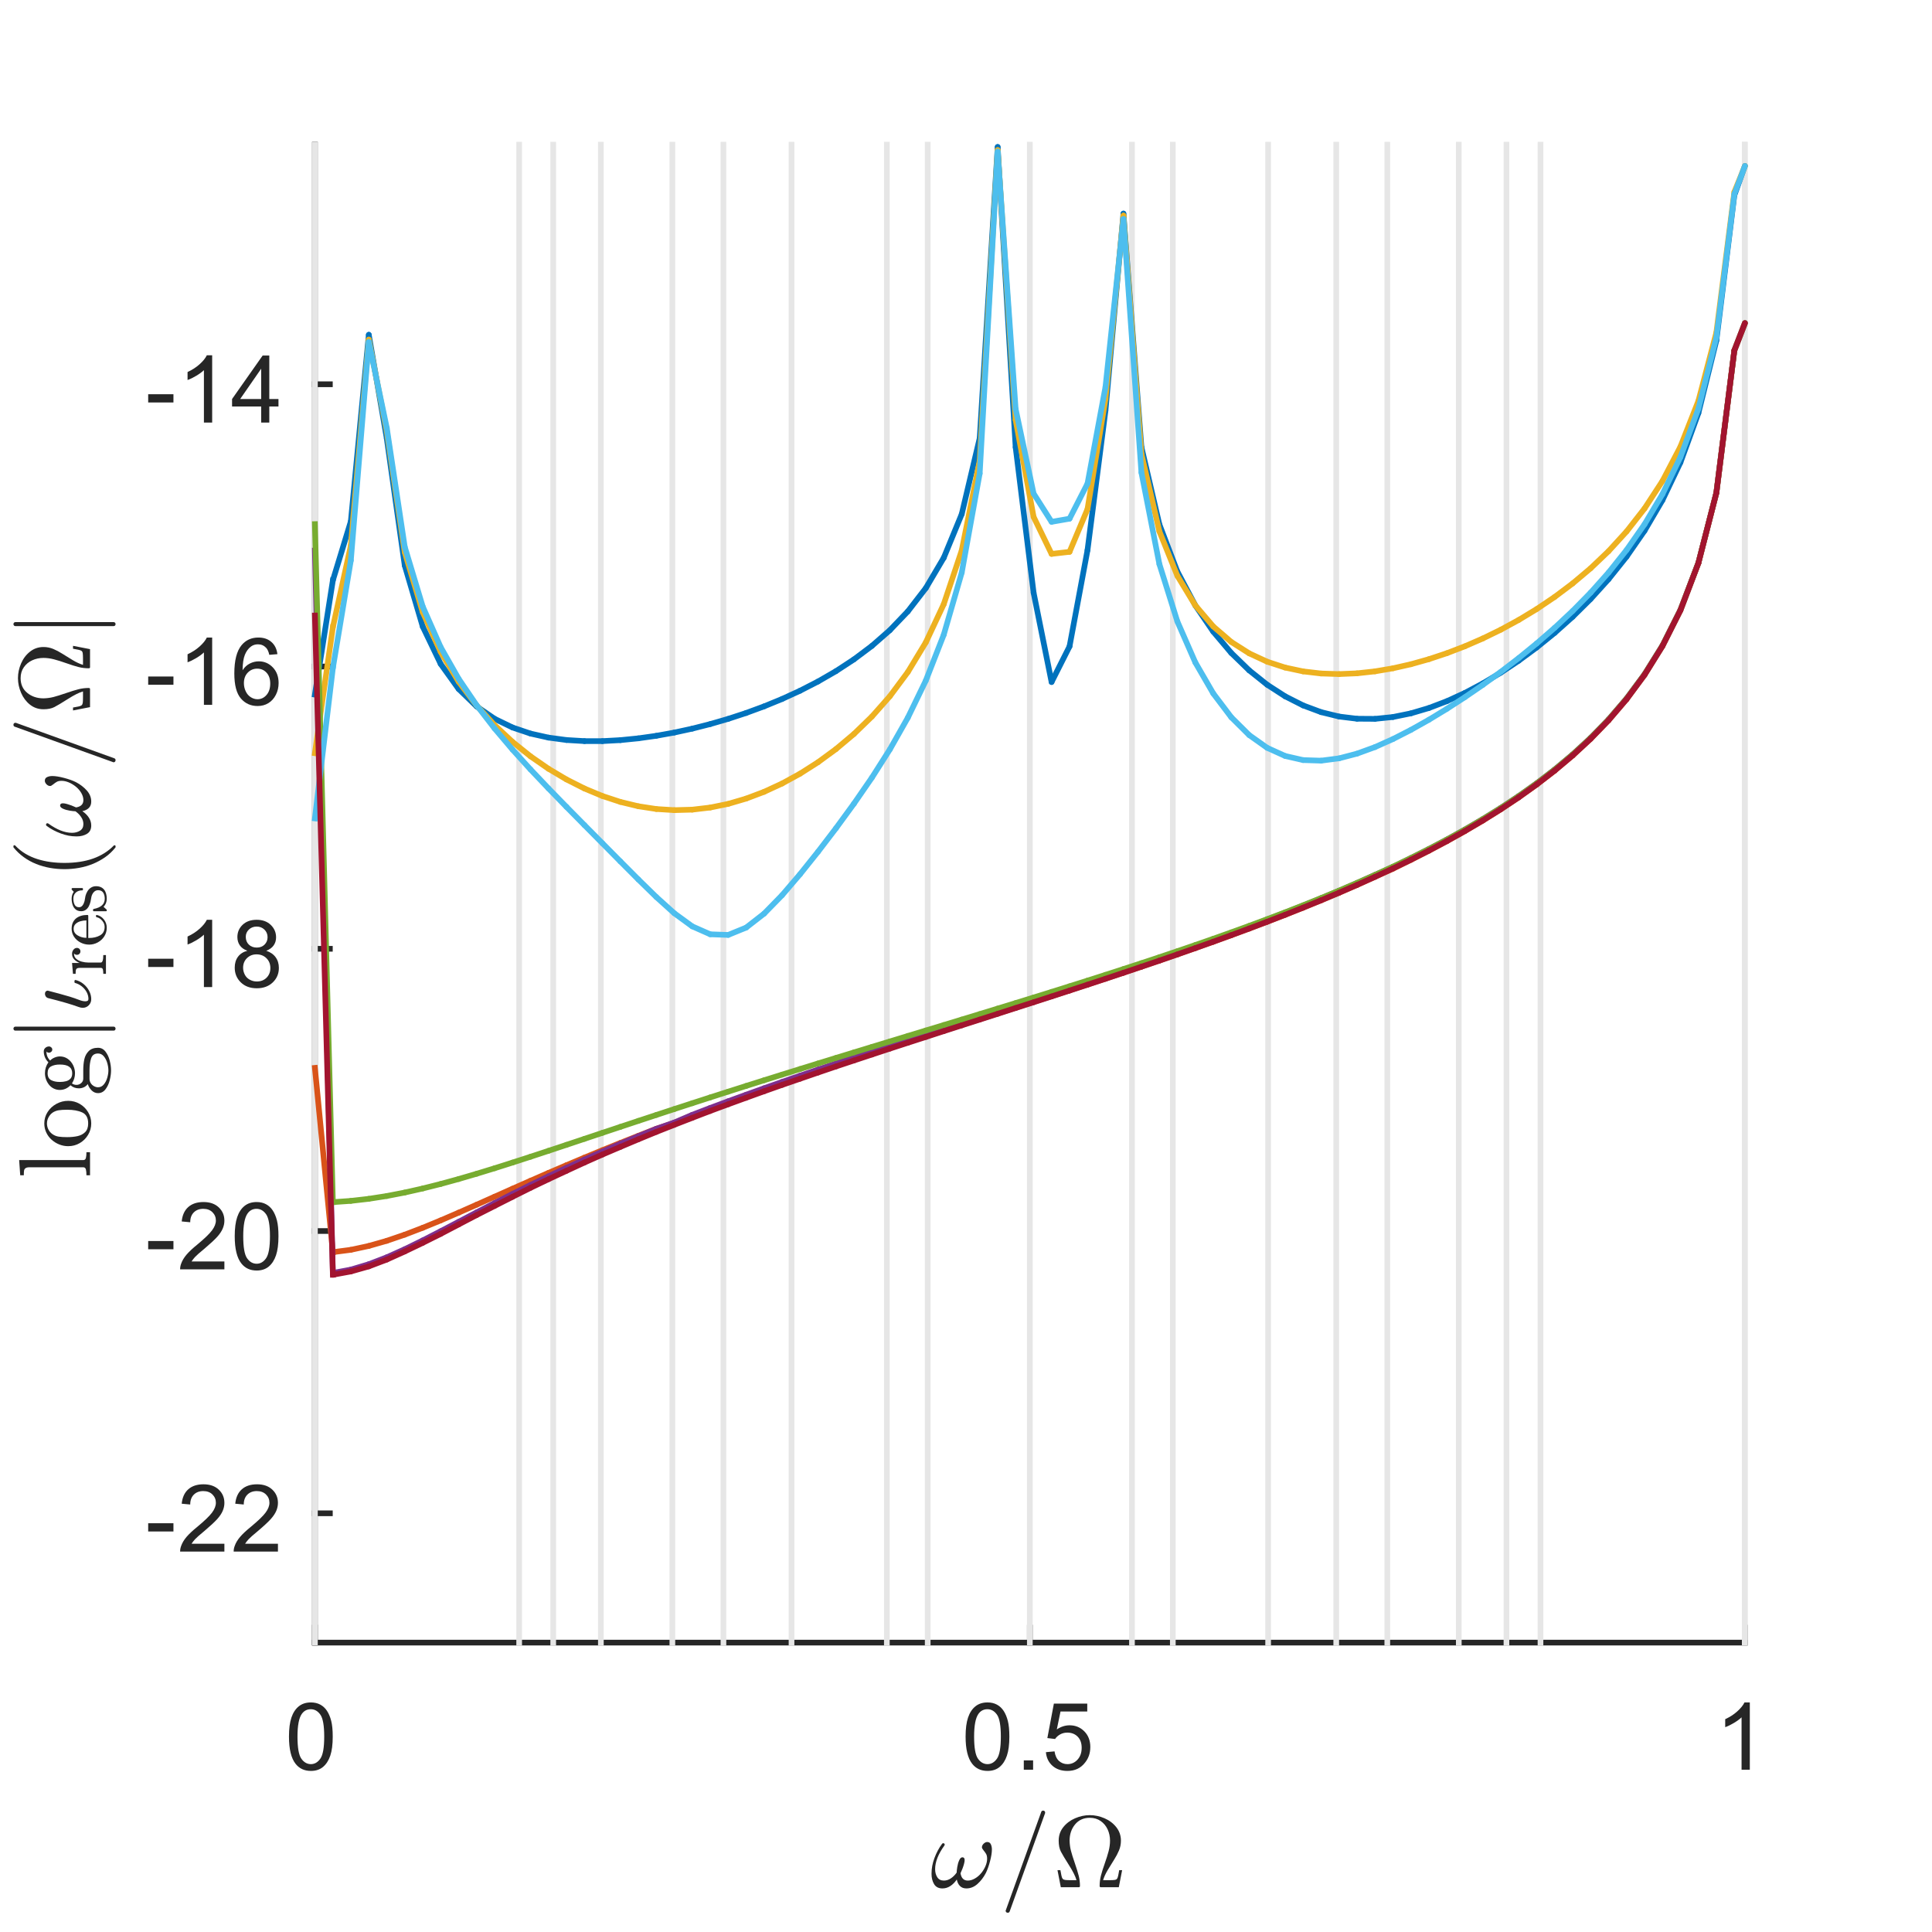 <?xml version="1.0"?>
<!DOCTYPE svg PUBLIC '-//W3C//DTD SVG 1.0//EN'
          'http://www.w3.org/TR/2001/REC-SVG-20010904/DTD/svg10.dtd'>
<svg xmlns:xlink="http://www.w3.org/1999/xlink" style="fill-opacity:1; color-rendering:auto; color-interpolation:auto; text-rendering:auto; stroke:black; stroke-linecap:square; stroke-miterlimit:10; shape-rendering:auto; stroke-opacity:1; fill:black; stroke-dasharray:none; font-weight:normal; stroke-width:1; font-family:'Dialog'; font-style:normal; stroke-linejoin:miter; font-size:12px; stroke-dashoffset:0; image-rendering:auto;" width="227" height="227" xmlns="http://www.w3.org/2000/svg"
><rect width="100%" height="100%" fill="#333333" stroke="none"/><!--Generated by the Batik Graphics2D SVG Generator--><defs id="genericDefs"
  /><g
  ><defs id="defs1"
    ><clipPath clipPathUnits="userSpaceOnUse" id="clipPath1"
      ><path d="M0 0 L227 0 L227 227 L0 227 L0 0 Z"
      /></clipPath
    ></defs
    ><g style="fill:white; stroke:white;"
    ><rect x="0" y="0" width="227" style="clip-path:url(#clipPath1); stroke:none;" height="227"
    /></g
    ><g style="fill:white; text-rendering:optimizeSpeed; color-rendering:optimizeSpeed; image-rendering:optimizeSpeed; shape-rendering:crispEdges; stroke:white; color-interpolation:sRGB;"
    ><rect x="0" width="227" height="227" y="0" style="stroke:none;"
      /><path style="stroke:none;" d="M37 193 L205 193 L205 17 L37 17 Z"
    /></g
    ><g style="fill:rgb(38,38,38); text-rendering:geometricPrecision; image-rendering:optimizeQuality; color-rendering:optimizeQuality; stroke-linejoin:round; stroke:rgb(38,38,38); color-interpolation:linearRGB; stroke-width:0.667;"
    ><line y2="193" style="fill:none;" x1="37" x2="205" y1="193"
      /><line y2="191.24" style="fill:none;" x1="37" x2="37" y1="193"
      /><line y2="191.24" style="fill:none;" x1="121" x2="121" y1="193"
      /><line y2="191.24" style="fill:none;" x1="205" x2="205" y1="193"
    /></g
    ><g transform="translate(37,195.933)" style="font-size:11.333px; fill:rgb(38,38,38); text-rendering:geometricPrecision; image-rendering:optimizeQuality; color-rendering:optimizeQuality; font-family:'SansSerif'; stroke:rgb(38,38,38); color-interpolation:linearRGB;"
    ><path style="stroke:none;" d="M-3.047 8.109 Q-3.047 6.719 -2.758 5.867 Q-2.469 5.016 -1.898 4.555 Q-1.328 4.094 -0.469 4.094 Q0.156 4.094 0.633 4.352 Q1.109 4.609 1.422 5.086 Q1.734 5.562 1.914 6.258 Q2.094 6.953 2.094 8.109 Q2.094 9.5 1.805 10.352 Q1.516 11.203 0.953 11.672 Q0.391 12.141 -0.469 12.141 Q-1.609 12.141 -2.266 11.312 Q-3.047 10.328 -3.047 8.109 ZM-2.047 8.109 Q-2.047 10.062 -1.594 10.703 Q-1.141 11.344 -0.469 11.344 Q0.188 11.344 0.641 10.695 Q1.094 10.047 1.094 8.109 Q1.094 6.172 0.641 5.531 Q0.188 4.891 -0.484 4.891 Q-1.156 4.891 -1.547 5.453 Q-2.047 6.172 -2.047 8.109 Z"
    /></g
    ><g transform="translate(121,195.933)" style="font-size:11.333px; fill:rgb(38,38,38); text-rendering:geometricPrecision; image-rendering:optimizeQuality; color-rendering:optimizeQuality; font-family:'SansSerif'; stroke:rgb(38,38,38); color-interpolation:linearRGB;"
    ><path style="stroke:none;" d="M-7.547 8.109 Q-7.547 6.719 -7.258 5.867 Q-6.969 5.016 -6.398 4.555 Q-5.828 4.094 -4.969 4.094 Q-4.344 4.094 -3.867 4.352 Q-3.391 4.609 -3.078 5.086 Q-2.766 5.562 -2.586 6.258 Q-2.406 6.953 -2.406 8.109 Q-2.406 9.5 -2.695 10.352 Q-2.984 11.203 -3.547 11.672 Q-4.109 12.141 -4.969 12.141 Q-6.109 12.141 -6.766 11.312 Q-7.547 10.328 -7.547 8.109 ZM-6.547 8.109 Q-6.547 10.062 -6.094 10.703 Q-5.641 11.344 -4.969 11.344 Q-4.312 11.344 -3.859 10.695 Q-3.406 10.047 -3.406 8.109 Q-3.406 6.172 -3.859 5.531 Q-4.312 4.891 -4.984 4.891 Q-5.656 4.891 -6.047 5.453 Q-6.547 6.172 -6.547 8.109 ZM-0.709 12 L-0.709 10.906 L0.385 10.906 L0.385 12 L-0.709 12 ZM1.888 9.938 L2.903 9.844 Q3.013 10.594 3.427 10.969 Q3.841 11.344 4.419 11.344 Q5.122 11.344 5.606 10.812 Q6.091 10.281 6.091 9.422 Q6.091 8.594 5.622 8.117 Q5.153 7.641 4.403 7.641 Q3.934 7.641 3.559 7.852 Q3.184 8.062 2.966 8.391 L2.059 8.281 L2.825 4.234 L6.747 4.234 L6.747 5.156 L3.606 5.156 L3.169 7.266 Q3.888 6.781 4.669 6.781 Q5.7 6.781 6.403 7.492 Q7.106 8.203 7.106 9.328 Q7.106 10.406 6.481 11.172 Q5.731 12.141 4.419 12.141 Q3.341 12.141 2.661 11.539 Q1.981 10.938 1.888 9.938 Z"
    /></g
    ><g transform="translate(205,195.933)" style="font-size:11.333px; fill:rgb(38,38,38); text-rendering:geometricPrecision; image-rendering:optimizeQuality; color-rendering:optimizeQuality; font-family:'SansSerif'; stroke:rgb(38,38,38); color-interpolation:linearRGB;"
    ><path style="stroke:none;" d="M0.594 12 L-0.375 12 L-0.375 5.844 Q-0.719 6.172 -1.281 6.508 Q-1.844 6.844 -2.297 7 L-2.297 6.062 Q-1.484 5.688 -0.883 5.148 Q-0.281 4.609 -0.031 4.094 L0.594 4.094 L0.594 12 Z"
    /></g
    ><g transform="translate(121,211.267)" style="font-size:12.467px; fill:rgb(38,38,38); text-rendering:geometricPrecision; image-rendering:optimizeQuality; color-rendering:optimizeQuality; font-family:'mwa_cmmi10'; stroke:rgb(38,38,38); color-interpolation:linearRGB;"
    ><path style="stroke:none;" d="M-10.269 10.613 Q-10.941 10.613 -11.246 10.113 Q-11.55 9.613 -11.55 8.894 Q-11.55 8.409 -11.464 7.956 Q-11.378 7.503 -11.207 7.042 Q-11.035 6.581 -10.816 6.167 Q-10.597 5.753 -10.316 5.378 Q-10.269 5.3 -10.175 5.3 Q-10.097 5.3 -10.05 5.347 Q-10.003 5.394 -10.003 5.456 Q-10.003 5.519 -10.035 5.566 Q-11.128 7.081 -11.128 8.347 Q-11.128 8.894 -10.878 9.292 Q-10.628 9.691 -10.097 9.691 Q-9.66 9.691 -9.269 9.425 Q-8.878 9.159 -8.597 8.753 Q-8.597 8.55 -8.527 8.105 Q-8.457 7.66 -8.3 7.308 Q-8.144 6.956 -7.925 6.956 Q-7.66 6.956 -7.66 7.285 Q-7.66 7.472 -7.738 7.753 Q-7.816 8.034 -7.91 8.277 Q-8.003 8.519 -8.144 8.831 Q-8.003 9.691 -7.285 9.691 Q-6.878 9.691 -6.457 9.448 Q-6.035 9.206 -5.714 8.816 Q-5.394 8.425 -5.207 7.98 Q-5.019 7.535 -5.019 7.128 Q-5.019 6.769 -5.136 6.566 Q-5.253 6.363 -5.441 6.136 Q-5.628 5.91 -5.628 5.785 Q-5.628 5.55 -5.425 5.355 Q-5.222 5.16 -5.003 5.16 Q-4.707 5.16 -4.582 5.425 Q-4.457 5.691 -4.457 6.035 Q-4.457 6.581 -4.675 7.417 Q-4.894 8.253 -5.175 8.816 Q-5.566 9.566 -6.152 10.089 Q-6.738 10.613 -7.457 10.613 Q-7.925 10.613 -8.207 10.331 Q-8.488 10.05 -8.582 9.566 Q-8.91 10.05 -9.339 10.331 Q-9.769 10.613 -10.269 10.613 Z"
      /><path style="stroke:none;" d="M-2.843 13.238 Q-2.843 13.191 -2.827 13.191 L1.345 1.613 Q1.36 1.55 1.423 1.511 Q1.485 1.472 1.563 1.472 Q1.673 1.472 1.735 1.534 Q1.798 1.597 1.798 1.706 L1.798 1.753 L-2.374 13.331 Q-2.437 13.472 -2.593 13.472 Q-2.702 13.472 -2.773 13.402 Q-2.843 13.331 -2.843 13.238 Z"
      /><path style="stroke:none;" d="M3.64 10.472 L3.25 8.472 L3.593 8.472 Q3.656 8.831 3.711 9.097 Q3.765 9.363 3.851 9.472 Q3.937 9.581 4.125 9.613 Q4.312 9.644 4.75 9.644 L5.484 9.644 Q5.297 8.972 4.601 7.878 Q3.906 6.785 3.648 6.285 Q3.39 5.785 3.39 5.003 Q3.39 4.097 3.929 3.417 Q4.468 2.738 5.32 2.37 Q6.172 2.003 7.047 2.003 Q7.922 2.003 8.773 2.37 Q9.625 2.738 10.164 3.425 Q10.703 4.113 10.703 5.003 Q10.703 5.613 10.476 6.152 Q10.25 6.691 9.906 7.23 Q9.562 7.769 9.164 8.433 Q8.765 9.097 8.609 9.644 L9.343 9.644 Q9.781 9.644 9.976 9.613 Q10.172 9.581 10.25 9.472 Q10.328 9.363 10.383 9.097 Q10.437 8.831 10.5 8.472 L10.843 8.472 L10.453 10.472 L8.328 10.472 Q8.203 10.472 8.203 10.316 Q8.203 9.706 8.351 9.12 Q8.5 8.534 8.797 7.699 Q9.093 6.863 9.258 6.23 Q9.422 5.597 9.422 5.003 Q9.422 4.285 9.14 3.675 Q8.859 3.066 8.32 2.691 Q7.781 2.316 7.047 2.316 Q5.953 2.316 5.312 3.097 Q4.672 3.878 4.672 5.003 Q4.687 5.628 4.828 6.175 Q4.968 6.722 5.281 7.628 Q5.593 8.534 5.742 9.12 Q5.89 9.706 5.89 10.316 Q5.89 10.472 5.765 10.472 L3.64 10.472 Z"
    /></g
    ><g style="fill:rgb(38,38,38); text-rendering:geometricPrecision; image-rendering:optimizeQuality; color-rendering:optimizeQuality; stroke-linejoin:round; stroke:rgb(38,38,38); color-interpolation:linearRGB; stroke-width:0.667;"
    ><line y2="17" style="fill:none;" x1="37" x2="37" y1="193"
      /><line y2="177.803" style="fill:none;" x1="37" x2="38.76" y1="177.803"
      /><line y2="144.639" style="fill:none;" x1="37" x2="38.76" y1="144.639"
      /><line y2="111.476" style="fill:none;" x1="37" x2="38.76" y1="111.476"
      /><line y2="78.313" style="fill:none;" x1="37" x2="38.76" y1="78.313"
      /><line y2="45.149" style="fill:none;" x1="37" x2="38.76" y1="45.149"
    /></g
    ><g transform="translate(34.067,177.803)" style="font-size:11.333px; fill:rgb(38,38,38); text-rendering:geometricPrecision; image-rendering:optimizeQuality; color-rendering:optimizeQuality; font-family:'SansSerif'; stroke:rgb(38,38,38); color-interpolation:linearRGB;"
    ><path style="stroke:none;" d="M-16.656 2.141 L-16.656 1.172 L-13.688 1.172 L-13.688 2.141 L-16.656 2.141 ZM-7.702 3.578 L-7.702 4.5 L-12.905 4.5 Q-12.905 4.156 -12.78 3.828 Q-12.592 3.297 -12.155 2.781 Q-11.717 2.266 -10.889 1.594 Q-9.608 0.531 -9.155 -0.078 Q-8.702 -0.688 -8.702 -1.234 Q-8.702 -1.812 -9.108 -2.211 Q-9.514 -2.609 -10.186 -2.609 Q-10.873 -2.609 -11.295 -2.188 Q-11.717 -1.766 -11.717 -1.031 L-12.717 -1.125 Q-12.608 -2.234 -11.944 -2.82 Q-11.28 -3.406 -10.155 -3.406 Q-9.03 -3.406 -8.366 -2.781 Q-7.702 -2.156 -7.702 -1.219 Q-7.702 -0.75 -7.897 -0.289 Q-8.092 0.172 -8.537 0.672 Q-8.983 1.172 -10.03 2.062 Q-10.905 2.781 -11.147 3.047 Q-11.389 3.312 -11.561 3.578 L-7.702 3.578 ZM-1.41 3.578 L-1.41 4.5 L-6.613 4.5 Q-6.613 4.156 -6.488 3.828 Q-6.301 3.297 -5.863 2.781 Q-5.426 2.266 -4.598 1.594 Q-3.316 0.531 -2.863 -0.078 Q-2.41 -0.688 -2.41 -1.234 Q-2.41 -1.812 -2.816 -2.211 Q-3.223 -2.609 -3.894 -2.609 Q-4.582 -2.609 -5.004 -2.188 Q-5.426 -1.766 -5.426 -1.031 L-6.426 -1.125 Q-6.316 -2.234 -5.652 -2.82 Q-4.988 -3.406 -3.863 -3.406 Q-2.738 -3.406 -2.074 -2.781 Q-1.41 -2.156 -1.41 -1.219 Q-1.41 -0.75 -1.605 -0.289 Q-1.801 0.172 -2.246 0.672 Q-2.691 1.172 -3.738 2.062 Q-4.613 2.781 -4.855 3.047 Q-5.098 3.312 -5.269 3.578 L-1.41 3.578 Z"
    /></g
    ><g transform="translate(34.067,144.639)" style="font-size:11.333px; fill:rgb(38,38,38); text-rendering:geometricPrecision; image-rendering:optimizeQuality; color-rendering:optimizeQuality; font-family:'SansSerif'; stroke:rgb(38,38,38); color-interpolation:linearRGB;"
    ><path style="stroke:none;" d="M-16.656 2.141 L-16.656 1.172 L-13.688 1.172 L-13.688 2.141 L-16.656 2.141 ZM-7.702 3.578 L-7.702 4.5 L-12.905 4.5 Q-12.905 4.156 -12.78 3.828 Q-12.592 3.297 -12.155 2.781 Q-11.717 2.266 -10.889 1.594 Q-9.608 0.531 -9.155 -0.078 Q-8.702 -0.688 -8.702 -1.234 Q-8.702 -1.812 -9.108 -2.211 Q-9.514 -2.609 -10.186 -2.609 Q-10.873 -2.609 -11.295 -2.188 Q-11.717 -1.766 -11.717 -1.031 L-12.717 -1.125 Q-12.608 -2.234 -11.944 -2.82 Q-11.28 -3.406 -10.155 -3.406 Q-9.03 -3.406 -8.366 -2.781 Q-7.702 -2.156 -7.702 -1.219 Q-7.702 -0.75 -7.897 -0.289 Q-8.092 0.172 -8.537 0.672 Q-8.983 1.172 -10.03 2.062 Q-10.905 2.781 -11.147 3.047 Q-11.389 3.312 -11.561 3.578 L-7.702 3.578 ZM-6.488 0.609 Q-6.488 -0.781 -6.199 -1.633 Q-5.91 -2.484 -5.34 -2.945 Q-4.769 -3.406 -3.91 -3.406 Q-3.285 -3.406 -2.809 -3.148 Q-2.332 -2.891 -2.019 -2.414 Q-1.707 -1.938 -1.527 -1.242 Q-1.348 -0.547 -1.348 0.609 Q-1.348 2 -1.637 2.852 Q-1.926 3.703 -2.488 4.172 Q-3.051 4.641 -3.91 4.641 Q-5.051 4.641 -5.707 3.812 Q-6.488 2.828 -6.488 0.609 ZM-5.488 0.609 Q-5.488 2.562 -5.035 3.203 Q-4.582 3.844 -3.91 3.844 Q-3.254 3.844 -2.801 3.195 Q-2.348 2.547 -2.348 0.609 Q-2.348 -1.328 -2.801 -1.969 Q-3.254 -2.609 -3.926 -2.609 Q-4.598 -2.609 -4.988 -2.047 Q-5.488 -1.328 -5.488 0.609 Z"
    /></g
    ><g transform="translate(34.067,111.476)" style="font-size:11.333px; fill:rgb(38,38,38); text-rendering:geometricPrecision; image-rendering:optimizeQuality; color-rendering:optimizeQuality; font-family:'SansSerif'; stroke:rgb(38,38,38); color-interpolation:linearRGB;"
    ><path style="stroke:none;" d="M-16.656 2.141 L-16.656 1.172 L-13.688 1.172 L-13.688 2.141 L-16.656 2.141 ZM-9.139 4.5 L-10.108 4.5 L-10.108 -1.656 Q-10.452 -1.328 -11.014 -0.992 Q-11.577 -0.656 -12.03 -0.5 L-12.03 -1.438 Q-11.217 -1.812 -10.616 -2.352 Q-10.014 -2.891 -9.764 -3.406 L-9.139 -3.406 L-9.139 4.5 ZM-5.004 0.234 Q-5.598 0.016 -5.887 -0.398 Q-6.176 -0.812 -6.176 -1.375 Q-6.176 -2.234 -5.559 -2.82 Q-4.941 -3.406 -3.91 -3.406 Q-2.879 -3.406 -2.254 -2.805 Q-1.629 -2.203 -1.629 -1.344 Q-1.629 -0.797 -1.918 -0.391 Q-2.207 0.016 -2.785 0.234 Q-2.066 0.469 -1.684 0.992 Q-1.301 1.516 -1.301 2.25 Q-1.301 3.266 -2.019 3.953 Q-2.738 4.641 -3.894 4.641 Q-5.066 4.641 -5.777 3.945 Q-6.488 3.25 -6.488 2.219 Q-6.488 1.453 -6.105 0.938 Q-5.723 0.422 -5.004 0.234 ZM-5.191 -1.406 Q-5.191 -0.844 -4.832 -0.492 Q-4.473 -0.141 -3.894 -0.141 Q-3.332 -0.141 -2.98 -0.492 Q-2.629 -0.844 -2.629 -1.359 Q-2.629 -1.891 -2.996 -2.25 Q-3.363 -2.609 -3.91 -2.609 Q-4.457 -2.609 -4.824 -2.258 Q-5.191 -1.906 -5.191 -1.406 ZM-5.504 2.234 Q-5.504 2.641 -5.309 3.031 Q-5.113 3.422 -4.723 3.633 Q-4.332 3.844 -3.894 3.844 Q-3.191 3.844 -2.746 3.398 Q-2.301 2.953 -2.301 2.266 Q-2.301 1.562 -2.762 1.109 Q-3.223 0.656 -3.926 0.656 Q-4.598 0.656 -5.051 1.102 Q-5.504 1.547 -5.504 2.234 Z"
    /></g
    ><g transform="translate(34.067,78.313)" style="font-size:11.333px; fill:rgb(38,38,38); text-rendering:geometricPrecision; image-rendering:optimizeQuality; color-rendering:optimizeQuality; font-family:'SansSerif'; stroke:rgb(38,38,38); color-interpolation:linearRGB;"
    ><path style="stroke:none;" d="M-16.656 2.141 L-16.656 1.172 L-13.688 1.172 L-13.688 2.141 L-16.656 2.141 ZM-9.139 4.5 L-10.108 4.5 L-10.108 -1.656 Q-10.452 -1.328 -11.014 -0.992 Q-11.577 -0.656 -12.03 -0.5 L-12.03 -1.438 Q-11.217 -1.812 -10.616 -2.352 Q-10.014 -2.891 -9.764 -3.406 L-9.139 -3.406 L-9.139 4.5 ZM-1.473 -1.453 L-2.426 -1.375 Q-2.551 -1.938 -2.801 -2.203 Q-3.191 -2.609 -3.754 -2.609 Q-4.223 -2.609 -4.566 -2.359 Q-5.035 -2.016 -5.293 -1.383 Q-5.551 -0.75 -5.566 0.438 Q-5.223 -0.094 -4.715 -0.352 Q-4.207 -0.609 -3.66 -0.609 Q-2.691 -0.609 -2.012 0.102 Q-1.332 0.812 -1.332 1.938 Q-1.332 2.688 -1.652 3.32 Q-1.973 3.953 -2.527 4.297 Q-3.082 4.641 -3.801 4.641 Q-5.004 4.641 -5.769 3.75 Q-6.535 2.859 -6.535 0.812 Q-6.535 -1.469 -5.691 -2.5 Q-4.941 -3.406 -3.707 -3.406 Q-2.769 -3.406 -2.176 -2.883 Q-1.582 -2.359 -1.473 -1.453 ZM-5.41 1.953 Q-5.41 2.453 -5.199 2.906 Q-4.988 3.359 -4.605 3.602 Q-4.223 3.844 -3.816 3.844 Q-3.191 3.844 -2.754 3.344 Q-2.316 2.844 -2.316 2 Q-2.316 1.188 -2.754 0.719 Q-3.191 0.25 -3.848 0.25 Q-4.504 0.25 -4.957 0.719 Q-5.41 1.188 -5.41 1.953 Z"
    /></g
    ><g transform="translate(34.067,45.149)" style="font-size:11.333px; fill:rgb(38,38,38); text-rendering:geometricPrecision; image-rendering:optimizeQuality; color-rendering:optimizeQuality; font-family:'SansSerif'; stroke:rgb(38,38,38); color-interpolation:linearRGB;"
    ><path style="stroke:none;" d="M-16.656 2.141 L-16.656 1.172 L-13.688 1.172 L-13.688 2.141 L-16.656 2.141 ZM-9.139 4.5 L-10.108 4.5 L-10.108 -1.656 Q-10.452 -1.328 -11.014 -0.992 Q-11.577 -0.656 -12.03 -0.5 L-12.03 -1.438 Q-11.217 -1.812 -10.616 -2.352 Q-10.014 -2.891 -9.764 -3.406 L-9.139 -3.406 L-9.139 4.5 ZM-3.379 4.5 L-3.379 2.609 L-6.801 2.609 L-6.801 1.734 L-3.207 -3.375 L-2.426 -3.375 L-2.426 1.734 L-1.348 1.734 L-1.348 2.609 L-2.426 2.609 L-2.426 4.5 L-3.379 4.5 ZM-3.379 1.734 L-3.379 -1.828 L-5.848 1.734 L-3.379 1.734 Z"
    /></g
    ><g transform="translate(15.067,105) rotate(-90)" style="font-size:12.467px; fill:rgb(38,38,38); text-rendering:geometricPrecision; image-rendering:optimizeQuality; color-rendering:optimizeQuality; font-family:'mwa_cmr10'; stroke:rgb(38,38,38); color-interpolation:linearRGB;"
    ><path style="stroke:none;" d="M-33.086 -4.488 L-33.086 -4.91 Q-32.68 -4.91 -32.414 -4.972 Q-32.149 -5.035 -32.149 -5.285 L-32.149 -11.597 Q-32.149 -11.91 -32.25 -12.058 Q-32.352 -12.207 -32.532 -12.238 Q-32.711 -12.269 -33.086 -12.269 L-33.086 -12.691 L-31.305 -12.816 L-31.305 -5.285 Q-31.305 -5.035 -31.047 -4.972 Q-30.789 -4.91 -30.383 -4.91 L-30.383 -4.488 L-33.086 -4.488 Z"
      /><path style="stroke:none;" d="M-26.998 -4.347 Q-27.717 -4.347 -28.334 -4.715 Q-28.951 -5.082 -29.311 -5.699 Q-29.67 -6.316 -29.67 -7.051 Q-29.67 -7.597 -29.467 -8.105 Q-29.264 -8.613 -28.904 -9.011 Q-28.545 -9.41 -28.053 -9.636 Q-27.561 -9.863 -26.998 -9.863 Q-26.264 -9.863 -25.654 -9.472 Q-25.045 -9.082 -24.694 -8.433 Q-24.342 -7.785 -24.342 -7.051 Q-24.342 -6.316 -24.701 -5.699 Q-25.061 -5.082 -25.67 -4.715 Q-26.279 -4.347 -26.998 -4.347 ZM-26.998 -4.707 Q-26.029 -4.707 -25.709 -5.402 Q-25.389 -6.097 -25.389 -7.176 Q-25.389 -7.785 -25.451 -8.175 Q-25.514 -8.566 -25.733 -8.894 Q-25.873 -9.097 -26.084 -9.246 Q-26.295 -9.394 -26.522 -9.472 Q-26.748 -9.55 -26.998 -9.55 Q-27.373 -9.55 -27.709 -9.379 Q-28.045 -9.207 -28.264 -8.894 Q-28.498 -8.55 -28.553 -8.144 Q-28.608 -7.738 -28.608 -7.176 Q-28.608 -6.504 -28.49 -5.965 Q-28.373 -5.426 -28.022 -5.066 Q-27.67 -4.707 -26.998 -4.707 Z"
      /><path style="stroke:none;" d="M-23.437 -3.55 Q-23.437 -3.972 -23.124 -4.293 Q-22.812 -4.613 -22.374 -4.754 Q-22.624 -4.941 -22.749 -5.215 Q-22.874 -5.488 -22.874 -5.801 Q-22.874 -6.363 -22.515 -6.785 Q-23.062 -7.332 -23.062 -8.035 Q-23.062 -8.41 -22.905 -8.738 Q-22.749 -9.066 -22.46 -9.3 Q-22.171 -9.535 -21.82 -9.66 Q-21.468 -9.785 -21.093 -9.785 Q-20.39 -9.785 -19.812 -9.379 Q-19.562 -9.644 -19.226 -9.785 Q-18.89 -9.925 -18.53 -9.925 Q-18.28 -9.925 -18.116 -9.738 Q-17.952 -9.55 -17.952 -9.3 Q-17.952 -9.16 -18.062 -9.043 Q-18.171 -8.925 -18.312 -8.925 Q-18.468 -8.925 -18.577 -9.043 Q-18.687 -9.16 -18.687 -9.3 Q-18.687 -9.519 -18.546 -9.613 Q-19.171 -9.613 -19.609 -9.175 Q-19.39 -8.972 -19.257 -8.652 Q-19.124 -8.332 -19.124 -8.035 Q-19.124 -7.519 -19.405 -7.113 Q-19.687 -6.707 -20.148 -6.48 Q-20.609 -6.254 -21.093 -6.254 Q-21.749 -6.254 -22.296 -6.613 Q-22.468 -6.379 -22.468 -6.082 Q-22.468 -5.769 -22.257 -5.527 Q-22.046 -5.285 -21.734 -5.285 L-20.749 -5.285 Q-20.03 -5.285 -19.46 -5.16 Q-18.89 -5.035 -18.499 -4.644 Q-18.109 -4.254 -18.109 -3.55 Q-18.109 -3.019 -18.554 -2.675 Q-18.999 -2.332 -19.616 -2.175 Q-20.234 -2.019 -20.765 -2.019 Q-21.296 -2.019 -21.921 -2.175 Q-22.546 -2.332 -22.991 -2.675 Q-23.437 -3.019 -23.437 -3.55 ZM-22.749 -3.55 Q-22.749 -3.144 -22.421 -2.871 Q-22.093 -2.597 -21.632 -2.465 Q-21.171 -2.332 -20.765 -2.332 Q-20.359 -2.332 -19.898 -2.465 Q-19.437 -2.597 -19.109 -2.871 Q-18.78 -3.144 -18.78 -3.55 Q-18.78 -4.176 -19.359 -4.363 Q-19.937 -4.551 -20.749 -4.551 L-21.734 -4.551 Q-22.015 -4.551 -22.241 -4.418 Q-22.468 -4.285 -22.609 -4.043 Q-22.749 -3.8 -22.749 -3.55 ZM-21.093 -6.582 Q-20.077 -6.582 -20.077 -8.035 Q-20.077 -8.66 -20.296 -9.066 Q-20.515 -9.472 -21.093 -9.472 Q-21.687 -9.472 -21.905 -9.066 Q-22.124 -8.66 -22.124 -8.035 Q-22.124 -7.629 -22.038 -7.308 Q-21.952 -6.988 -21.734 -6.785 Q-21.515 -6.582 -21.093 -6.582 Z"
      /><path style="stroke:none;" d="M-16.094 -1.707 L-16.094 -13.269 Q-16.094 -13.363 -16.024 -13.425 Q-15.953 -13.488 -15.86 -13.488 Q-15.766 -13.488 -15.696 -13.425 Q-15.625 -13.363 -15.625 -13.269 L-15.625 -1.707 Q-15.625 -1.613 -15.696 -1.55 Q-15.766 -1.488 -15.86 -1.488 Q-15.953 -1.488 -16.024 -1.55 Q-16.094 -1.613 -16.094 -1.707 Z"
      /><path style="stroke:none;" d="M-13.412 -5.347 Q-13.412 -5.566 -13.319 -5.816 Q-12.85 -7.097 -12.272 -9.41 Q-12.225 -9.582 -12.084 -9.683 Q-11.944 -9.785 -11.772 -9.785 Q-11.6 -9.785 -11.498 -9.691 Q-11.397 -9.597 -11.397 -9.441 Q-11.397 -9.41 -11.428 -9.332 Q-11.553 -8.847 -11.74 -8.144 Q-11.928 -7.441 -12.1 -6.879 Q-12.272 -6.316 -12.49 -5.754 Q-12.647 -5.347 -12.647 -5.035 Q-12.647 -4.676 -12.381 -4.676 Q-11.944 -4.676 -11.553 -4.894 Q-11.162 -5.113 -10.881 -5.472 Q-10.6 -5.832 -10.49 -6.254 Q-10.475 -6.316 -10.397 -6.316 L-10.256 -6.316 Q-10.209 -6.316 -10.178 -6.285 Q-10.147 -6.254 -10.147 -6.222 Q-10.147 -6.207 -10.147 -6.176 Q-10.272 -5.676 -10.608 -5.261 Q-10.944 -4.847 -11.42 -4.597 Q-11.897 -4.347 -12.397 -4.347 Q-12.819 -4.347 -13.115 -4.636 Q-13.412 -4.926 -13.412 -5.347 Z"
      /><path style="stroke:none;" d="M-9.422 -2.618 L-9.422 -2.931 Q-9.109 -2.931 -8.914 -2.977 Q-8.719 -3.024 -8.719 -3.227 L-8.719 -5.681 Q-8.719 -5.915 -8.789 -6.024 Q-8.859 -6.134 -9 -6.157 Q-9.14 -6.181 -9.422 -6.181 L-9.422 -6.493 L-8.14 -6.602 L-8.14 -5.712 Q-7.984 -6.102 -7.719 -6.352 Q-7.453 -6.602 -7.078 -6.602 Q-6.797 -6.602 -6.586 -6.438 Q-6.375 -6.274 -6.375 -6.024 Q-6.375 -5.852 -6.492 -5.735 Q-6.609 -5.618 -6.781 -5.618 Q-6.953 -5.618 -7.07 -5.735 Q-7.187 -5.852 -7.187 -6.024 Q-7.187 -6.259 -7.016 -6.368 L-7.078 -6.368 Q-7.437 -6.368 -7.664 -6.102 Q-7.891 -5.837 -7.992 -5.446 Q-8.094 -5.056 -8.094 -4.696 L-8.094 -3.227 Q-8.094 -2.931 -7.219 -2.931 L-7.219 -2.618 L-9.422 -2.618 Z"
      /><path style="stroke:none;" d="M-4.004 -2.524 Q-4.551 -2.524 -5.004 -2.806 Q-5.457 -3.087 -5.723 -3.571 Q-5.988 -4.056 -5.988 -4.587 Q-5.988 -5.118 -5.746 -5.595 Q-5.504 -6.071 -5.074 -6.36 Q-4.644 -6.649 -4.129 -6.649 Q-3.707 -6.649 -3.402 -6.509 Q-3.098 -6.368 -2.902 -6.126 Q-2.707 -5.884 -2.605 -5.548 Q-2.504 -5.212 -2.504 -4.821 Q-2.504 -4.696 -2.598 -4.696 L-5.207 -4.696 L-5.207 -4.602 Q-5.207 -3.852 -4.902 -3.313 Q-4.598 -2.774 -3.91 -2.774 Q-3.644 -2.774 -3.41 -2.899 Q-3.176 -3.024 -2.996 -3.243 Q-2.816 -3.462 -2.769 -3.712 Q-2.754 -3.743 -2.73 -3.767 Q-2.707 -3.79 -2.676 -3.79 L-2.598 -3.79 Q-2.504 -3.79 -2.504 -3.681 Q-2.629 -3.165 -3.051 -2.845 Q-3.473 -2.524 -4.004 -2.524 ZM-5.191 -4.915 L-3.144 -4.915 Q-3.144 -5.259 -3.238 -5.602 Q-3.332 -5.946 -3.551 -6.181 Q-3.769 -6.415 -4.129 -6.415 Q-4.629 -6.415 -4.91 -5.938 Q-5.191 -5.462 -5.191 -4.915 Z"
      /><path style="stroke:none;" d="M-2.063 -2.587 L-2.063 -4.056 Q-2.063 -4.134 -1.985 -4.134 L-1.875 -4.134 Q-1.813 -4.134 -1.797 -4.056 Q-1.547 -2.759 -0.594 -2.759 Q-0.157 -2.759 0.125 -2.946 Q0.406 -3.134 0.406 -3.54 Q0.406 -3.837 0.187 -4.04 Q-0.032 -4.243 -0.344 -4.321 L-0.938 -4.431 Q-1.25 -4.509 -1.5 -4.641 Q-1.75 -4.774 -1.907 -5.001 Q-2.063 -5.227 -2.063 -5.524 Q-2.063 -5.931 -1.852 -6.181 Q-1.641 -6.431 -1.305 -6.54 Q-0.969 -6.649 -0.594 -6.649 Q-0.125 -6.649 0.218 -6.399 L0.468 -6.634 Q0.468 -6.649 0.515 -6.649 L0.578 -6.649 Q0.609 -6.649 0.632 -6.626 Q0.656 -6.602 0.656 -6.571 L0.656 -5.399 Q0.656 -5.321 0.578 -5.321 L0.468 -5.321 Q0.39 -5.321 0.39 -5.399 Q0.39 -5.868 0.133 -6.157 Q-0.125 -6.446 -0.594 -6.446 Q-1 -6.446 -1.297 -6.298 Q-1.594 -6.149 -1.594 -5.774 Q-1.594 -5.524 -1.383 -5.368 Q-1.172 -5.212 -0.875 -5.134 L-0.266 -5.024 Q0.031 -4.946 0.297 -4.782 Q0.562 -4.618 0.718 -4.36 Q0.875 -4.102 0.875 -3.79 Q0.875 -3.462 0.765 -3.22 Q0.656 -2.977 0.453 -2.821 Q0.25 -2.665 -0.024 -2.595 Q-0.297 -2.524 -0.594 -2.524 Q-1.157 -2.524 -1.547 -2.899 L-1.875 -2.54 Q-1.875 -2.524 -1.922 -2.524 L-1.985 -2.524 Q-2.063 -2.524 -2.063 -2.587 Z"
      /><path style="stroke:none;" d="M5.425 -1.504 Q4.753 -2.035 4.276 -2.722 Q3.8 -3.41 3.487 -4.183 Q3.175 -4.957 3.026 -5.801 Q2.878 -6.644 2.878 -7.488 Q2.878 -8.347 3.026 -9.191 Q3.175 -10.035 3.487 -10.816 Q3.8 -11.597 4.292 -12.277 Q4.784 -12.957 5.425 -13.472 Q5.425 -13.488 5.487 -13.488 L5.596 -13.488 Q5.628 -13.488 5.659 -13.457 Q5.69 -13.425 5.69 -13.379 Q5.69 -13.332 5.675 -13.3 Q5.081 -12.738 4.69 -12.082 Q4.3 -11.425 4.065 -10.683 Q3.831 -9.941 3.721 -9.144 Q3.612 -8.347 3.612 -7.488 Q3.612 -3.675 5.659 -1.691 Q5.69 -1.66 5.69 -1.597 Q5.69 -1.566 5.659 -1.527 Q5.628 -1.488 5.596 -1.488 L5.487 -1.488 Q5.425 -1.488 5.425 -1.504 Z"
      /><path style="stroke:none;" d="M8.007 -4.347 Q7.335 -4.347 7.031 -4.847 Q6.726 -5.347 6.726 -6.066 Q6.726 -6.551 6.812 -7.004 Q6.898 -7.457 7.07 -7.918 Q7.242 -8.379 7.46 -8.793 Q7.679 -9.207 7.96 -9.582 Q8.007 -9.66 8.101 -9.66 Q8.179 -9.66 8.226 -9.613 Q8.273 -9.566 8.273 -9.504 Q8.273 -9.441 8.242 -9.394 Q7.148 -7.879 7.148 -6.613 Q7.148 -6.066 7.398 -5.668 Q7.648 -5.269 8.179 -5.269 Q8.617 -5.269 9.007 -5.535 Q9.398 -5.801 9.679 -6.207 Q9.679 -6.41 9.749 -6.855 Q9.82 -7.301 9.976 -7.652 Q10.132 -8.004 10.351 -8.004 Q10.617 -8.004 10.617 -7.676 Q10.617 -7.488 10.538 -7.207 Q10.46 -6.926 10.367 -6.683 Q10.273 -6.441 10.132 -6.129 Q10.273 -5.269 10.992 -5.269 Q11.398 -5.269 11.82 -5.511 Q12.242 -5.754 12.562 -6.144 Q12.882 -6.535 13.07 -6.98 Q13.257 -7.426 13.257 -7.832 Q13.257 -8.191 13.14 -8.394 Q13.023 -8.597 12.835 -8.824 Q12.648 -9.05 12.648 -9.175 Q12.648 -9.41 12.851 -9.605 Q13.054 -9.8 13.273 -9.8 Q13.57 -9.8 13.695 -9.535 Q13.82 -9.269 13.82 -8.925 Q13.82 -8.379 13.601 -7.543 Q13.382 -6.707 13.101 -6.144 Q12.71 -5.394 12.124 -4.871 Q11.538 -4.347 10.82 -4.347 Q10.351 -4.347 10.07 -4.629 Q9.788 -4.91 9.695 -5.394 Q9.367 -4.91 8.937 -4.629 Q8.507 -4.347 8.007 -4.347 Z"
      /><path style="stroke:none;" d="M15.433 -1.722 Q15.433 -1.769 15.449 -1.769 L19.621 -13.347 Q19.636 -13.41 19.699 -13.449 Q19.761 -13.488 19.839 -13.488 Q19.949 -13.488 20.011 -13.425 Q20.074 -13.363 20.074 -13.254 L20.074 -13.207 L15.902 -1.629 Q15.839 -1.488 15.683 -1.488 Q15.574 -1.488 15.503 -1.558 Q15.433 -1.629 15.433 -1.722 Z"
      /><path style="stroke:none;" d="M21.916 -4.488 L21.526 -6.488 L21.869 -6.488 Q21.932 -6.129 21.987 -5.863 Q22.041 -5.597 22.127 -5.488 Q22.213 -5.379 22.401 -5.347 Q22.588 -5.316 23.026 -5.316 L23.76 -5.316 Q23.573 -5.988 22.877 -7.082 Q22.182 -8.175 21.924 -8.675 Q21.666 -9.175 21.666 -9.957 Q21.666 -10.863 22.206 -11.543 Q22.744 -12.222 23.596 -12.59 Q24.448 -12.957 25.323 -12.957 Q26.198 -12.957 27.049 -12.59 Q27.901 -12.222 28.44 -11.535 Q28.979 -10.847 28.979 -9.957 Q28.979 -9.347 28.752 -8.808 Q28.526 -8.269 28.182 -7.73 Q27.838 -7.191 27.44 -6.527 Q27.041 -5.863 26.885 -5.316 L27.619 -5.316 Q28.057 -5.316 28.252 -5.347 Q28.448 -5.379 28.526 -5.488 Q28.604 -5.597 28.659 -5.863 Q28.713 -6.129 28.776 -6.488 L29.119 -6.488 L28.729 -4.488 L26.604 -4.488 Q26.479 -4.488 26.479 -4.644 Q26.479 -5.254 26.627 -5.84 Q26.776 -6.426 27.073 -7.261 Q27.369 -8.097 27.534 -8.73 Q27.698 -9.363 27.698 -9.957 Q27.698 -10.675 27.416 -11.285 Q27.135 -11.894 26.596 -12.269 Q26.057 -12.644 25.323 -12.644 Q24.229 -12.644 23.588 -11.863 Q22.948 -11.082 22.948 -9.957 Q22.963 -9.332 23.104 -8.785 Q23.244 -8.238 23.557 -7.332 Q23.869 -6.426 24.018 -5.84 Q24.166 -5.254 24.166 -4.644 Q24.166 -4.488 24.041 -4.488 L21.916 -4.488 Z"
      /><path style="stroke:none;" d="M31.436 -1.707 L31.436 -13.269 Q31.436 -13.363 31.506 -13.425 Q31.576 -13.488 31.67 -13.488 Q31.764 -13.488 31.834 -13.425 Q31.904 -13.363 31.904 -13.269 L31.904 -1.707 Q31.904 -1.613 31.834 -1.55 Q31.764 -1.488 31.67 -1.488 Q31.576 -1.488 31.506 -1.55 Q31.436 -1.613 31.436 -1.707 Z"
    /></g
    ><g style="stroke-linecap:butt; fill:rgb(230,230,230); text-rendering:geometricPrecision; image-rendering:optimizeQuality; color-rendering:optimizeQuality; stroke-linejoin:round; stroke:rgb(230,230,230); color-interpolation:linearRGB; stroke-width:0.667;"
    ><line y2="193" style="fill:none;" x1="181" x2="181" y1="17"
      /><line y2="193" style="fill:none;" x1="205" x2="205" y1="17"
      /><line y2="193" style="fill:none;" x1="205" x2="205" y1="17"
      /><line y2="193" style="fill:none;" x1="37" x2="37" y1="17"
      /><line y2="193" style="fill:none;" x1="61" x2="61" y1="17"
      /><line y2="193" style="fill:none;" x1="65" x2="65" y1="17"
      /><line y2="193" style="fill:none;" x1="70.6" x2="70.6" y1="17"
      /><line y2="193" style="fill:none;" x1="79" x2="79" y1="17"
      /><line y2="193" style="fill:none;" x1="85" x2="85" y1="17"
      /><line y2="193" style="fill:none;" x1="93" x2="93" y1="17"
      /><line y2="193" style="fill:none;" x1="104.2" x2="104.2" y1="17"
      /><line y2="193" style="fill:none;" x1="109" x2="109" y1="17"
      /><line y2="193" style="fill:none;" x1="121" x2="121" y1="17"
      /><line y2="193" style="fill:none;" x1="133" x2="133" y1="17"
      /><line y2="193" style="fill:none;" x1="137.8" x2="137.8" y1="17"
      /><line y2="193" style="fill:none;" x1="149" x2="149" y1="17"
      /><line y2="193" style="fill:none;" x1="157" x2="157" y1="17"
      /><line y2="193" style="fill:none;" x1="163" x2="163" y1="17"
      /><line y2="193" style="fill:none;" x1="171.4" x2="171.4" y1="17"
      /><line y2="193" style="fill:none;" x1="177" x2="177" y1="17"
      /><line x1="79.222" x2="81.333" y1="86.072" style="stroke-linecap:round; fill:none; stroke:rgb(0,114,189);" y2="85.613"
      /><line x1="81.333" x2="83.444" y1="85.613" style="stroke-linecap:round; fill:none; stroke:rgb(0,114,189);" y2="85.076"
      /><line x1="83.444" x2="85.555" y1="85.076" style="stroke-linecap:round; fill:none; stroke:rgb(0,114,189);" y2="84.464"
      /><line x1="85.555" x2="87.666" y1="84.464" style="stroke-linecap:round; fill:none; stroke:rgb(0,114,189);" y2="83.771"
      /><line x1="87.666" x2="89.777" y1="83.771" style="stroke-linecap:round; fill:none; stroke:rgb(0,114,189);" y2="82.994"
      /><line x1="89.777" x2="91.888" y1="82.994" style="stroke-linecap:round; fill:none; stroke:rgb(0,114,189);" y2="82.128"
      /><line x1="91.888" x2="93.999" y1="82.128" style="stroke-linecap:round; fill:none; stroke:rgb(0,114,189);" y2="81.158"
      /><line x1="93.999" x2="96.11" y1="81.158" style="stroke-linecap:round; fill:none; stroke:rgb(0,114,189);" y2="80.075"
      /><line x1="96.11" x2="98.221" y1="80.075" style="stroke-linecap:round; fill:none; stroke:rgb(0,114,189);" y2="78.857"
      /><line x1="98.221" x2="100.332" y1="78.857" style="stroke-linecap:round; fill:none; stroke:rgb(0,114,189);" y2="77.475"
      /><line x1="100.332" x2="102.444" y1="77.475" style="stroke-linecap:round; fill:none; stroke:rgb(0,114,189);" y2="75.89"
      /><line x1="102.444" x2="104.555" y1="75.89" style="stroke-linecap:round; fill:none; stroke:rgb(0,114,189);" y2="74.043"
      /><line x1="104.555" x2="106.666" y1="74.043" style="stroke-linecap:round; fill:none; stroke:rgb(0,114,189);" y2="71.835"
      /><line x1="106.666" x2="108.777" y1="71.835" style="stroke-linecap:round; fill:none; stroke:rgb(0,114,189);" y2="69.104"
      /><line x1="108.777" x2="110.888" y1="69.104" style="stroke-linecap:round; fill:none; stroke:rgb(0,114,189);" y2="65.533"
      /><line x1="110.888" x2="112.999" y1="65.533" style="stroke-linecap:round; fill:none; stroke:rgb(0,114,189);" y2="60.407"
      /><line x1="112.999" x2="115.11" y1="60.407" style="stroke-linecap:round; fill:none; stroke:rgb(0,114,189);" y2="51.483"
      /><line x1="115.11" x2="117.221" y1="51.483" style="stroke-linecap:round; fill:none; stroke:rgb(0,114,189);" y2="17.268"
      /><line x1="117.221" x2="119.332" y1="17.268" style="stroke-linecap:round; fill:none; stroke:rgb(0,114,189);" y2="52.548"
      /><line x1="119.332" x2="121.443" y1="52.548" style="stroke-linecap:round; fill:none; stroke:rgb(0,114,189);" y2="69.637"
      /><line x1="121.443" x2="123.554" y1="69.637" style="stroke-linecap:round; fill:none; stroke:rgb(0,114,189);" y2="80.136"
      /><line x1="123.554" x2="125.665" y1="80.136" style="stroke-linecap:round; fill:none; stroke:rgb(0,114,189);" y2="75.951"
      /><line x1="125.665" x2="127.777" y1="75.951" style="stroke-linecap:round; fill:none; stroke:rgb(0,114,189);" y2="64.638"
      /><line x1="127.777" x2="129.888" y1="64.638" style="stroke-linecap:round; fill:none; stroke:rgb(0,114,189);" y2="48.236"
      /><line x1="129.888" x2="131.999" y1="48.236" style="stroke-linecap:round; fill:none; stroke:rgb(0,114,189);" y2="25.094"
      /><line x1="131.999" x2="134.11" y1="25.094" style="stroke-linecap:round; fill:none; stroke:rgb(0,114,189);" y2="52.526"
      /><line x1="134.11" x2="136.221" y1="52.526" style="stroke-linecap:round; fill:none; stroke:rgb(0,114,189);" y2="61.618"
      /><line x1="136.221" x2="138.332" y1="61.618" style="stroke-linecap:round; fill:none; stroke:rgb(0,114,189);" y2="67.151"
      /><line x1="138.332" x2="140.443" y1="67.151" style="stroke-linecap:round; fill:none; stroke:rgb(0,114,189);" y2="71.13"
      /><line x1="140.443" x2="142.554" y1="71.13" style="stroke-linecap:round; fill:none; stroke:rgb(0,114,189);" y2="74.219"
      /><line x1="142.554" x2="144.665" y1="74.219" style="stroke-linecap:round; fill:none; stroke:rgb(0,114,189);" y2="76.716"
      /><line x1="144.665" x2="146.776" y1="76.716" style="stroke-linecap:round; fill:none; stroke:rgb(0,114,189);" y2="78.765"
      /><line x1="146.776" x2="148.887" y1="78.765" style="stroke-linecap:round; fill:none; stroke:rgb(0,114,189);" y2="80.452"
      /><line x1="148.887" x2="150.999" y1="80.452" style="stroke-linecap:round; fill:none; stroke:rgb(0,114,189);" y2="81.815"
      /><line x1="150.999" x2="153.11" y1="81.815" style="stroke-linecap:round; fill:none; stroke:rgb(0,114,189);" y2="82.884"
      /><line x1="153.11" x2="155.221" y1="82.884" style="stroke-linecap:round; fill:none; stroke:rgb(0,114,189);" y2="83.671"
      /><line x1="155.221" x2="157.332" y1="83.671" style="stroke-linecap:round; fill:none; stroke:rgb(0,114,189);" y2="84.189"
      /><line x1="157.332" x2="159.443" y1="84.189" style="stroke-linecap:round; fill:none; stroke:rgb(0,114,189);" y2="84.448"
      /><line x1="159.443" x2="161.554" y1="84.448" style="stroke-linecap:round; fill:none; stroke:rgb(0,114,189);" y2="84.462"
      /><line x1="161.554" x2="163.665" y1="84.462" style="stroke-linecap:round; fill:none; stroke:rgb(0,114,189);" y2="84.245"
      /><line x1="163.665" x2="165.776" y1="84.245" style="stroke-linecap:round; fill:none; stroke:rgb(0,114,189);" y2="83.814"
      /><line x1="165.776" x2="167.887" y1="83.814" style="stroke-linecap:round; fill:none; stroke:rgb(0,114,189);" y2="83.189"
      /><line x1="167.887" x2="169.998" y1="83.189" style="stroke-linecap:round; fill:none; stroke:rgb(0,114,189);" y2="82.385"
      /><line x1="169.998" x2="172.109" y1="82.385" style="stroke-linecap:round; fill:none; stroke:rgb(0,114,189);" y2="81.419"
      /><line x1="172.109" x2="174.22" y1="81.419" style="stroke-linecap:round; fill:none; stroke:rgb(0,114,189);" y2="80.299"
      /><line x1="174.22" x2="176.332" y1="80.299" style="stroke-linecap:round; fill:none; stroke:rgb(0,114,189);" y2="79.035"
      /><line x1="176.332" x2="178.443" y1="79.035" style="stroke-linecap:round; fill:none; stroke:rgb(0,114,189);" y2="77.627"
      /><line x1="178.443" x2="180.554" y1="77.627" style="stroke-linecap:round; fill:none; stroke:rgb(0,114,189);" y2="76.072"
      /><line x1="180.554" x2="182.665" y1="76.072" style="stroke-linecap:round; fill:none; stroke:rgb(0,114,189);" y2="74.361"
      /><line x1="182.665" x2="184.776" y1="74.361" style="stroke-linecap:round; fill:none; stroke:rgb(0,114,189);" y2="72.473"
      /><line x1="184.776" x2="186.887" y1="72.473" style="stroke-linecap:round; fill:none; stroke:rgb(0,114,189);" y2="70.384"
      /><line x1="186.887" x2="188.998" y1="70.384" style="stroke-linecap:round; fill:none; stroke:rgb(0,114,189);" y2="68.05"
      /><line x1="188.998" x2="191.109" y1="68.05" style="stroke-linecap:round; fill:none; stroke:rgb(0,114,189);" y2="65.41"
      /><line x1="191.109" x2="193.22" y1="65.41" style="stroke-linecap:round; fill:none; stroke:rgb(0,114,189);" y2="62.366"
      /><line x1="193.22" x2="195.331" y1="62.366" style="stroke-linecap:round; fill:none; stroke:rgb(0,114,189);" y2="58.765"
      /><line x1="195.331" x2="197.442" y1="58.765" style="stroke-linecap:round; fill:none; stroke:rgb(0,114,189);" y2="54.336"
      /><line x1="197.442" x2="199.553" y1="54.336" style="stroke-linecap:round; fill:none; stroke:rgb(0,114,189);" y2="48.535"
      /><line x1="199.553" x2="201.665" y1="48.535" style="stroke-linecap:round; fill:none; stroke:rgb(0,114,189);" y2="40.005"
      /><line x1="201.665" x2="203.776" y1="40.005" style="stroke-linecap:round; fill:none; stroke:rgb(0,114,189);" y2="22.944"
      /><line x1="203.776" x2="205.02" y1="22.944" style="stroke-linecap:round; fill:none; stroke:rgb(0,114,189);" y2="19.489"
      /><line x1="37" x2="39.111" y1="81.617" style="fill:none; stroke:rgb(0,114,189);" y2="68.183"
      /><line x1="39.111" x2="41.222" y1="68.183" style="stroke-linecap:round; fill:none; stroke:rgb(0,114,189);" y2="61.262"
      /><line x1="41.222" x2="43.333" y1="61.262" style="stroke-linecap:round; fill:none; stroke:rgb(0,114,189);" y2="39.334"
      /><line x1="43.333" x2="45.444" y1="39.334" style="stroke-linecap:round; fill:none; stroke:rgb(0,114,189);" y2="51.517"
      /><line x1="45.444" x2="47.555" y1="51.517" style="stroke-linecap:round; fill:none; stroke:rgb(0,114,189);" y2="66.442"
      /><line x1="47.555" x2="49.666" y1="66.442" style="stroke-linecap:round; fill:none; stroke:rgb(0,114,189);" y2="73.613"
      /><line x1="49.666" x2="51.778" y1="73.613" style="stroke-linecap:round; fill:none; stroke:rgb(0,114,189);" y2="78.011"
      /><line x1="51.778" x2="53.889" y1="78.011" style="stroke-linecap:round; fill:none; stroke:rgb(0,114,189);" y2="80.953"
      /><line x1="53.889" x2="56" y1="80.953" style="stroke-linecap:round; fill:none; stroke:rgb(0,114,189);" y2="83.001"
      /><line x1="56" x2="58.111" y1="83.001" style="stroke-linecap:round; fill:none; stroke:rgb(0,114,189);" y2="84.452"
      /><line x1="58.111" x2="60.222" y1="84.452" style="stroke-linecap:round; fill:none; stroke:rgb(0,114,189);" y2="85.477"
      /><line x1="60.222" x2="62.333" y1="85.477" style="stroke-linecap:round; fill:none; stroke:rgb(0,114,189);" y2="86.191"
      /><line x1="62.333" x2="64.444" y1="86.191" style="stroke-linecap:round; fill:none; stroke:rgb(0,114,189);" y2="86.664"
      /><line x1="64.444" x2="66.555" y1="86.664" style="stroke-linecap:round; fill:none; stroke:rgb(0,114,189);" y2="86.948"
      /><line x1="66.555" x2="68.666" y1="86.948" style="stroke-linecap:round; fill:none; stroke:rgb(0,114,189);" y2="87.075"
      /><line x1="68.666" x2="70.777" y1="87.075" style="stroke-linecap:round; fill:none; stroke:rgb(0,114,189);" y2="87.076"
      /><line x1="70.777" x2="72.888" y1="87.076" style="stroke-linecap:round; fill:none; stroke:rgb(0,114,189);" y2="86.962"
      /><line x1="72.888" x2="74.999" y1="86.962" style="stroke-linecap:round; fill:none; stroke:rgb(0,114,189);" y2="86.751"
      /><line x1="74.999" x2="77.111" y1="86.751" style="stroke-linecap:round; fill:none; stroke:rgb(0,114,189);" y2="86.453"
      /><line x1="77.111" x2="79.222" y1="86.453" style="stroke-linecap:round; fill:none; stroke:rgb(0,114,189);" y2="86.072"
      /><line x1="79.222" x2="81.333" y1="131.931" style="stroke-linecap:round; fill:none; stroke:rgb(217,83,25);" y2="131.055"
      /><line x1="81.333" x2="83.444" y1="131.055" style="stroke-linecap:round; fill:none; stroke:rgb(217,83,25);" y2="130.278"
      /><line x1="83.444" x2="85.555" y1="130.278" style="stroke-linecap:round; fill:none; stroke:rgb(217,83,25);" y2="129.517"
      /><line x1="85.555" x2="87.666" y1="129.517" style="stroke-linecap:round; fill:none; stroke:rgb(217,83,25);" y2="128.77"
      /><line x1="87.666" x2="89.777" y1="128.77" style="stroke-linecap:round; fill:none; stroke:rgb(217,83,25);" y2="128.034"
      /><line x1="89.777" x2="91.888" y1="128.034" style="stroke-linecap:round; fill:none; stroke:rgb(217,83,25);" y2="127.309"
      /><line x1="91.888" x2="93.999" y1="127.309" style="stroke-linecap:round; fill:none; stroke:rgb(217,83,25);" y2="126.594"
      /><line x1="93.999" x2="96.11" y1="126.594" style="stroke-linecap:round; fill:none; stroke:rgb(217,83,25);" y2="125.887"
      /><line x1="96.11" x2="98.221" y1="125.887" style="stroke-linecap:round; fill:none; stroke:rgb(217,83,25);" y2="125.187"
      /><line x1="98.221" x2="100.332" y1="125.187" style="stroke-linecap:round; fill:none; stroke:rgb(217,83,25);" y2="124.495"
      /><line x1="100.332" x2="102.444" y1="124.495" style="stroke-linecap:round; fill:none; stroke:rgb(217,83,25);" y2="123.808"
      /><line x1="102.444" x2="104.555" y1="123.808" style="stroke-linecap:round; fill:none; stroke:rgb(217,83,25);" y2="123.125"
      /><line x1="104.555" x2="106.666" y1="123.125" style="stroke-linecap:round; fill:none; stroke:rgb(217,83,25);" y2="122.447"
      /><line x1="106.666" x2="108.777" y1="122.447" style="stroke-linecap:round; fill:none; stroke:rgb(217,83,25);" y2="121.771"
      /><line x1="108.777" x2="110.888" y1="121.771" style="stroke-linecap:round; fill:none; stroke:rgb(217,83,25);" y2="121.098"
      /><line x1="110.888" x2="112.999" y1="121.098" style="stroke-linecap:round; fill:none; stroke:rgb(217,83,25);" y2="120.426"
      /><line x1="112.999" x2="115.11" y1="120.426" style="stroke-linecap:round; fill:none; stroke:rgb(217,83,25);" y2="119.754"
      /><line x1="115.11" x2="117.221" y1="119.754" style="stroke-linecap:round; fill:none; stroke:rgb(217,83,25);" y2="119.083"
      /><line x1="117.221" x2="119.332" y1="119.083" style="stroke-linecap:round; fill:none; stroke:rgb(217,83,25);" y2="118.411"
      /><line x1="119.332" x2="121.443" y1="118.411" style="stroke-linecap:round; fill:none; stroke:rgb(217,83,25);" y2="117.721"
      /><line x1="121.443" x2="123.554" y1="117.721" style="stroke-linecap:round; fill:none; stroke:rgb(217,83,25);" y2="117.052"
      /><line x1="123.554" x2="125.665" y1="117.052" style="stroke-linecap:round; fill:none; stroke:rgb(217,83,25);" y2="116.37"
      /><line x1="125.665" x2="127.777" y1="116.37" style="stroke-linecap:round; fill:none; stroke:rgb(217,83,25);" y2="115.683"
      /><line x1="127.777" x2="129.888" y1="115.683" style="stroke-linecap:round; fill:none; stroke:rgb(217,83,25);" y2="114.99"
      /><line x1="129.888" x2="131.999" y1="114.99" style="stroke-linecap:round; fill:none; stroke:rgb(217,83,25);" y2="114.29"
      /><line x1="131.999" x2="134.11" y1="114.29" style="stroke-linecap:round; fill:none; stroke:rgb(217,83,25);" y2="113.582"
      /><line x1="134.11" x2="136.221" y1="113.582" style="stroke-linecap:round; fill:none; stroke:rgb(217,83,25);" y2="112.866"
      /><line x1="136.221" x2="138.332" y1="112.866" style="stroke-linecap:round; fill:none; stroke:rgb(217,83,25);" y2="112.139"
      /><line x1="138.332" x2="140.443" y1="112.139" style="stroke-linecap:round; fill:none; stroke:rgb(217,83,25);" y2="111.4"
      /><line x1="140.443" x2="142.554" y1="111.4" style="stroke-linecap:round; fill:none; stroke:rgb(217,83,25);" y2="110.65"
      /><line x1="142.554" x2="144.665" y1="110.65" style="stroke-linecap:round; fill:none; stroke:rgb(217,83,25);" y2="109.884"
      /><line x1="144.665" x2="146.776" y1="109.884" style="stroke-linecap:round; fill:none; stroke:rgb(217,83,25);" y2="109.104"
      /><line x1="146.776" x2="148.887" y1="109.104" style="stroke-linecap:round; fill:none; stroke:rgb(217,83,25);" y2="108.306"
      /><line x1="148.887" x2="150.999" y1="108.306" style="stroke-linecap:round; fill:none; stroke:rgb(217,83,25);" y2="107.488"
      /><line x1="150.999" x2="153.11" y1="107.488" style="stroke-linecap:round; fill:none; stroke:rgb(217,83,25);" y2="106.65"
      /><line x1="153.11" x2="155.221" y1="106.65" style="stroke-linecap:round; fill:none; stroke:rgb(217,83,25);" y2="105.787"
      /><line x1="155.221" x2="157.332" y1="105.787" style="stroke-linecap:round; fill:none; stroke:rgb(217,83,25);" y2="104.899"
      /><line x1="157.332" x2="159.443" y1="104.899" style="stroke-linecap:round; fill:none; stroke:rgb(217,83,25);" y2="103.981"
      /><line x1="159.443" x2="161.554" y1="103.981" style="stroke-linecap:round; fill:none; stroke:rgb(217,83,25);" y2="103.026"
      /><line x1="161.554" x2="163.665" y1="103.026" style="stroke-linecap:round; fill:none; stroke:rgb(217,83,25);" y2="102.071"
      /><line x1="163.665" x2="165.776" y1="102.071" style="stroke-linecap:round; fill:none; stroke:rgb(217,83,25);" y2="101.031"
      /><line x1="165.776" x2="167.887" y1="101.031" style="stroke-linecap:round; fill:none; stroke:rgb(217,83,25);" y2="99.959"
      /><line x1="167.887" x2="169.998" y1="99.959" style="stroke-linecap:round; fill:none; stroke:rgb(217,83,25);" y2="98.838"
      /><line x1="169.998" x2="172.109" y1="98.838" style="stroke-linecap:round; fill:none; stroke:rgb(217,83,25);" y2="97.659"
      /><line x1="172.109" x2="174.22" y1="97.659" style="stroke-linecap:round; fill:none; stroke:rgb(217,83,25);" y2="96.416"
      /><line x1="174.22" x2="176.332" y1="96.416" style="stroke-linecap:round; fill:none; stroke:rgb(217,83,25);" y2="95.097"
      /><line x1="176.332" x2="178.443" y1="95.097" style="stroke-linecap:round; fill:none; stroke:rgb(217,83,25);" y2="93.69"
      /><line x1="178.443" x2="180.554" y1="93.69" style="stroke-linecap:round; fill:none; stroke:rgb(217,83,25);" y2="92.18"
      /><line x1="180.554" x2="182.665" y1="92.18" style="stroke-linecap:round; fill:none; stroke:rgb(217,83,25);" y2="90.549"
      /><line x1="182.665" x2="184.776" y1="90.549" style="stroke-linecap:round; fill:none; stroke:rgb(217,83,25);" y2="88.772"
      /><line x1="184.776" x2="186.887" y1="88.772" style="stroke-linecap:round; fill:none; stroke:rgb(217,83,25);" y2="86.815"
      /><line x1="186.887" x2="188.998" y1="86.815" style="stroke-linecap:round; fill:none; stroke:rgb(217,83,25);" y2="84.634"
      /><line x1="188.998" x2="191.109" y1="84.634" style="stroke-linecap:round; fill:none; stroke:rgb(217,83,25);" y2="82.163"
      /><line x1="191.109" x2="193.22" y1="82.163" style="stroke-linecap:round; fill:none; stroke:rgb(217,83,25);" y2="79.308"
      /><line x1="193.22" x2="195.331" y1="79.308" style="stroke-linecap:round; fill:none; stroke:rgb(217,83,25);" y2="75.912"
      /><line x1="195.331" x2="197.442" y1="75.912" style="stroke-linecap:round; fill:none; stroke:rgb(217,83,25);" y2="71.709"
      /><line x1="197.442" x2="199.553" y1="71.709" style="stroke-linecap:round; fill:none; stroke:rgb(217,83,25);" y2="66.16"
      /><line x1="199.553" x2="201.665" y1="66.16" style="stroke-linecap:round; fill:none; stroke:rgb(217,83,25);" y2="57.914"
      /><line x1="201.665" x2="203.776" y1="57.914" style="stroke-linecap:round; fill:none; stroke:rgb(217,83,25);" y2="41.183"
      /><line x1="203.776" x2="205.02" y1="41.183" style="stroke-linecap:round; fill:none; stroke:rgb(217,83,25);" y2="37.962"
      /><line x1="37" x2="39.111" y1="125.472" style="fill:none; stroke:rgb(217,83,25);" y2="147.122"
      /><line x1="39.111" x2="41.222" y1="147.122" style="stroke-linecap:round; fill:none; stroke:rgb(217,83,25);" y2="146.847"
      /><line x1="41.222" x2="43.333" y1="146.847" style="stroke-linecap:round; fill:none; stroke:rgb(217,83,25);" y2="146.391"
      /><line x1="43.333" x2="45.444" y1="146.391" style="stroke-linecap:round; fill:none; stroke:rgb(217,83,25);" y2="145.788"
      /><line x1="45.444" x2="47.555" y1="145.788" style="stroke-linecap:round; fill:none; stroke:rgb(217,83,25);" y2="145.067"
      /><line x1="47.555" x2="49.666" y1="145.067" style="stroke-linecap:round; fill:none; stroke:rgb(217,83,25);" y2="144.259"
      /><line x1="49.666" x2="51.778" y1="144.259" style="stroke-linecap:round; fill:none; stroke:rgb(217,83,25);" y2="143.389"
      /><line x1="51.778" x2="53.889" y1="143.389" style="stroke-linecap:round; fill:none; stroke:rgb(217,83,25);" y2="142.479"
      /><line x1="53.889" x2="56" y1="142.479" style="stroke-linecap:round; fill:none; stroke:rgb(217,83,25);" y2="141.547"
      /><line x1="56" x2="58.111" y1="141.547" style="stroke-linecap:round; fill:none; stroke:rgb(217,83,25);" y2="140.606"
      /><line x1="58.111" x2="60.222" y1="140.606" style="stroke-linecap:round; fill:none; stroke:rgb(217,83,25);" y2="139.665"
      /><line x1="60.222" x2="62.333" y1="139.665" style="stroke-linecap:round; fill:none; stroke:rgb(217,83,25);" y2="138.732"
      /><line x1="62.333" x2="64.444" y1="138.732" style="stroke-linecap:round; fill:none; stroke:rgb(217,83,25);" y2="137.81"
      /><line x1="64.444" x2="66.555" y1="137.81" style="stroke-linecap:round; fill:none; stroke:rgb(217,83,25);" y2="136.904"
      /><line x1="66.555" x2="68.666" y1="136.904" style="stroke-linecap:round; fill:none; stroke:rgb(217,83,25);" y2="136.014"
      /><line x1="68.666" x2="70.777" y1="136.014" style="stroke-linecap:round; fill:none; stroke:rgb(217,83,25);" y2="135.142"
      /><line x1="70.777" x2="72.888" y1="135.142" style="stroke-linecap:round; fill:none; stroke:rgb(217,83,25);" y2="134.287"
      /><line x1="72.888" x2="74.999" y1="134.287" style="stroke-linecap:round; fill:none; stroke:rgb(217,83,25);" y2="133.449"
      /><line x1="74.999" x2="77.111" y1="133.449" style="stroke-linecap:round; fill:none; stroke:rgb(217,83,25);" y2="132.624"
      /><line x1="77.111" x2="79.222" y1="132.624" style="stroke-linecap:round; fill:none; stroke:rgb(217,83,25);" y2="131.931"
      /><line x1="79.222" x2="81.333" y1="95.188" style="stroke-linecap:round; fill:none; stroke:rgb(237,177,32);" y2="95.13"
      /><line x1="81.333" x2="83.444" y1="95.13" style="stroke-linecap:round; fill:none; stroke:rgb(237,177,32);" y2="94.882"
      /><line x1="83.444" x2="85.555" y1="94.882" style="stroke-linecap:round; fill:none; stroke:rgb(237,177,32);" y2="94.452"
      /><line x1="85.555" x2="87.666" y1="94.452" style="stroke-linecap:round; fill:none; stroke:rgb(237,177,32);" y2="93.832"
      /><line x1="87.666" x2="89.777" y1="93.832" style="stroke-linecap:round; fill:none; stroke:rgb(237,177,32);" y2="93.036"
      /><line x1="89.777" x2="91.888" y1="93.036" style="stroke-linecap:round; fill:none; stroke:rgb(237,177,32);" y2="92.061"
      /><line x1="91.888" x2="93.999" y1="92.061" style="stroke-linecap:round; fill:none; stroke:rgb(237,177,32);" y2="90.905"
      /><line x1="93.999" x2="96.11" y1="90.905" style="stroke-linecap:round; fill:none; stroke:rgb(237,177,32);" y2="89.561"
      /><line x1="96.11" x2="98.221" y1="89.561" style="stroke-linecap:round; fill:none; stroke:rgb(237,177,32);" y2="88.014"
      /><line x1="98.221" x2="100.332" y1="88.014" style="stroke-linecap:round; fill:none; stroke:rgb(237,177,32);" y2="86.239"
      /><line x1="100.332" x2="102.444" y1="86.239" style="stroke-linecap:round; fill:none; stroke:rgb(237,177,32);" y2="84.192"
      /><line x1="102.444" x2="104.555" y1="84.192" style="stroke-linecap:round; fill:none; stroke:rgb(237,177,32);" y2="81.805"
      /><line x1="104.555" x2="106.666" y1="81.805" style="stroke-linecap:round; fill:none; stroke:rgb(237,177,32);" y2="78.965"
      /><line x1="106.666" x2="108.777" y1="78.965" style="stroke-linecap:round; fill:none; stroke:rgb(237,177,32);" y2="75.479"
      /><line x1="108.777" x2="110.888" y1="75.479" style="stroke-linecap:round; fill:none; stroke:rgb(237,177,32);" y2="70.982"
      /><line x1="110.888" x2="112.999" y1="70.982" style="stroke-linecap:round; fill:none; stroke:rgb(237,177,32);" y2="64.672"
      /><line x1="112.999" x2="115.11" y1="64.672" style="stroke-linecap:round; fill:none; stroke:rgb(237,177,32);" y2="54.15"
      /><line x1="115.11" x2="117.221" y1="54.15" style="stroke-linecap:round; fill:none; stroke:rgb(237,177,32);" y2="17.631"
      /><line x1="117.221" x2="119.332" y1="17.631" style="stroke-linecap:round; fill:none; stroke:rgb(237,177,32);" y2="49.344"
      /><line x1="119.332" x2="121.443" y1="49.344" style="stroke-linecap:round; fill:none; stroke:rgb(237,177,32);" y2="60.73"
      /><line x1="121.443" x2="123.554" y1="60.73" style="stroke-linecap:round; fill:none; stroke:rgb(237,177,32);" y2="65.08"
      /><line x1="123.554" x2="125.665" y1="65.08" style="stroke-linecap:round; fill:none; stroke:rgb(237,177,32);" y2="64.839"
      /><line x1="125.665" x2="127.777" y1="64.839" style="stroke-linecap:round; fill:none; stroke:rgb(237,177,32);" y2="59.813"
      /><line x1="127.777" x2="129.888" y1="59.813" style="stroke-linecap:round; fill:none; stroke:rgb(237,177,32);" y2="46.882"
      /><line x1="129.888" x2="131.999" y1="46.882" style="stroke-linecap:round; fill:none; stroke:rgb(237,177,32);" y2="25.329"
      /><line x1="131.999" x2="134.11" y1="25.329" style="stroke-linecap:round; fill:none; stroke:rgb(237,177,32);" y2="53.328"
      /><line x1="134.11" x2="136.221" y1="53.328" style="stroke-linecap:round; fill:none; stroke:rgb(237,177,32);" y2="62.429"
      /><line x1="136.221" x2="138.332" y1="62.429" style="stroke-linecap:round; fill:none; stroke:rgb(237,177,32);" y2="67.653"
      /><line x1="138.332" x2="140.443" y1="67.653" style="stroke-linecap:round; fill:none; stroke:rgb(237,177,32);" y2="71.132"
      /><line x1="140.443" x2="142.554" y1="71.132" style="stroke-linecap:round; fill:none; stroke:rgb(237,177,32);" y2="73.607"
      /><line x1="142.554" x2="144.665" y1="73.607" style="stroke-linecap:round; fill:none; stroke:rgb(237,177,32);" y2="75.423"
      /><line x1="144.665" x2="146.776" y1="75.423" style="stroke-linecap:round; fill:none; stroke:rgb(237,177,32);" y2="76.766"
      /><line x1="146.776" x2="148.887" y1="76.766" style="stroke-linecap:round; fill:none; stroke:rgb(237,177,32);" y2="77.747"
      /><line x1="148.887" x2="150.999" y1="77.747" style="stroke-linecap:round; fill:none; stroke:rgb(237,177,32);" y2="78.436"
      /><line x1="150.999" x2="153.11" y1="78.436" style="stroke-linecap:round; fill:none; stroke:rgb(237,177,32);" y2="78.886"
      /><line x1="153.11" x2="155.221" y1="78.886" style="stroke-linecap:round; fill:none; stroke:rgb(237,177,32);" y2="79.133"
      /><line x1="155.221" x2="157.332" y1="79.133" style="stroke-linecap:round; fill:none; stroke:rgb(237,177,32);" y2="79.201"
      /><line x1="157.332" x2="159.443" y1="79.201" style="stroke-linecap:round; fill:none; stroke:rgb(237,177,32);" y2="79.112"
      /><line x1="159.443" x2="161.554" y1="79.112" style="stroke-linecap:round; fill:none; stroke:rgb(237,177,32);" y2="78.881"
      /><line x1="161.554" x2="163.665" y1="78.881" style="stroke-linecap:round; fill:none; stroke:rgb(237,177,32);" y2="78.522"
      /><line x1="163.665" x2="165.776" y1="78.522" style="stroke-linecap:round; fill:none; stroke:rgb(237,177,32);" y2="78.044"
      /><line x1="165.776" x2="167.887" y1="78.044" style="stroke-linecap:round; fill:none; stroke:rgb(237,177,32);" y2="77.45"
      /><line x1="167.887" x2="169.998" y1="77.45" style="stroke-linecap:round; fill:none; stroke:rgb(237,177,32);" y2="76.748"
      /><line x1="169.998" x2="172.109" y1="76.748" style="stroke-linecap:round; fill:none; stroke:rgb(237,177,32);" y2="75.938"
      /><line x1="172.109" x2="174.22" y1="75.938" style="stroke-linecap:round; fill:none; stroke:rgb(237,177,32);" y2="75.019"
      /><line x1="174.22" x2="176.332" y1="75.019" style="stroke-linecap:round; fill:none; stroke:rgb(237,177,32);" y2="73.989"
      /><line x1="176.332" x2="178.443" y1="73.989" style="stroke-linecap:round; fill:none; stroke:rgb(237,177,32);" y2="72.839"
      /><line x1="178.443" x2="180.554" y1="72.839" style="stroke-linecap:round; fill:none; stroke:rgb(237,177,32);" y2="71.561"
      /><line x1="180.554" x2="182.665" y1="71.561" style="stroke-linecap:round; fill:none; stroke:rgb(237,177,32);" y2="70.139"
      /><line x1="182.665" x2="184.776" y1="70.139" style="stroke-linecap:round; fill:none; stroke:rgb(237,177,32);" y2="68.553"
      /><line x1="184.776" x2="186.887" y1="68.553" style="stroke-linecap:round; fill:none; stroke:rgb(237,177,32);" y2="66.775"
      /><line x1="186.887" x2="188.998" y1="66.775" style="stroke-linecap:round; fill:none; stroke:rgb(237,177,32);" y2="64.761"
      /><line x1="188.998" x2="191.109" y1="64.761" style="stroke-linecap:round; fill:none; stroke:rgb(237,177,32);" y2="62.452"
      /><line x1="191.109" x2="193.22" y1="62.452" style="stroke-linecap:round; fill:none; stroke:rgb(237,177,32);" y2="59.754"
      /><line x1="193.22" x2="195.331" y1="59.754" style="stroke-linecap:round; fill:none; stroke:rgb(237,177,32);" y2="56.519"
      /><line x1="195.331" x2="197.442" y1="56.519" style="stroke-linecap:round; fill:none; stroke:rgb(237,177,32);" y2="52.481"
      /><line x1="197.442" x2="199.553" y1="52.481" style="stroke-linecap:round; fill:none; stroke:rgb(237,177,32);" y2="47.11"
      /><line x1="199.553" x2="201.665" y1="47.11" style="stroke-linecap:round; fill:none; stroke:rgb(237,177,32);" y2="39.063"
      /><line x1="201.665" x2="203.776" y1="39.063" style="stroke-linecap:round; fill:none; stroke:rgb(237,177,32);" y2="22.565"
      /><line x1="203.776" x2="205.02" y1="22.565" style="stroke-linecap:round; fill:none; stroke:rgb(237,177,32);" y2="19.514"
      /><line x1="37" x2="39.111" y1="88.498" style="fill:none; stroke:rgb(237,177,32);" y2="73.689"
      /><line x1="39.111" x2="41.222" y1="73.689" style="stroke-linecap:round; fill:none; stroke:rgb(237,177,32);" y2="64.099"
      /><line x1="41.222" x2="43.333" y1="64.099" style="stroke-linecap:round; fill:none; stroke:rgb(237,177,32);" y2="39.9"
      /><line x1="43.333" x2="45.444" y1="39.9" style="stroke-linecap:round; fill:none; stroke:rgb(237,177,32);" y2="50.646"
      /><line x1="45.444" x2="47.555" y1="50.646" style="stroke-linecap:round; fill:none; stroke:rgb(237,177,32);" y2="64.881"
      /><line x1="47.555" x2="49.666" y1="64.881" style="stroke-linecap:round; fill:none; stroke:rgb(237,177,32);" y2="71.925"
      /><line x1="49.666" x2="51.778" y1="71.925" style="stroke-linecap:round; fill:none; stroke:rgb(237,177,32);" y2="76.598"
      /><line x1="51.778" x2="53.889" y1="76.598" style="stroke-linecap:round; fill:none; stroke:rgb(237,177,32);" y2="80.094"
      /><line x1="53.889" x2="56" y1="80.094" style="stroke-linecap:round; fill:none; stroke:rgb(237,177,32);" y2="82.884"
      /><line x1="56" x2="58.111" y1="82.884" style="stroke-linecap:round; fill:none; stroke:rgb(237,177,32);" y2="85.202"
      /><line x1="58.111" x2="60.222" y1="85.202" style="stroke-linecap:round; fill:none; stroke:rgb(237,177,32);" y2="87.169"
      /><line x1="60.222" x2="62.333" y1="87.169" style="stroke-linecap:round; fill:none; stroke:rgb(237,177,32);" y2="88.864"
      /><line x1="62.333" x2="64.444" y1="88.864" style="stroke-linecap:round; fill:none; stroke:rgb(237,177,32);" y2="90.325"
      /><line x1="64.444" x2="66.555" y1="90.325" style="stroke-linecap:round; fill:none; stroke:rgb(237,177,32);" y2="91.579"
      /><line x1="66.555" x2="68.666" y1="91.579" style="stroke-linecap:round; fill:none; stroke:rgb(237,177,32);" y2="92.645"
      /><line x1="68.666" x2="70.777" y1="92.645" style="stroke-linecap:round; fill:none; stroke:rgb(237,177,32);" y2="93.525"
      /><line x1="70.777" x2="72.888" y1="93.525" style="stroke-linecap:round; fill:none; stroke:rgb(237,177,32);" y2="94.22"
      /><line x1="72.888" x2="74.999" y1="94.22" style="stroke-linecap:round; fill:none; stroke:rgb(237,177,32);" y2="94.73"
      /><line x1="74.999" x2="77.111" y1="94.73" style="stroke-linecap:round; fill:none; stroke:rgb(237,177,32);" y2="95.055"
      /><line x1="77.111" x2="79.222" y1="95.055" style="stroke-linecap:round; fill:none; stroke:rgb(237,177,32);" y2="95.188"
      /><line x1="79.222" x2="81.333" y1="131.892" style="stroke-linecap:round; fill:none; stroke:rgb(126,47,142);" y2="130.987"
      /><line x1="81.333" x2="83.444" y1="130.987" style="stroke-linecap:round; fill:none; stroke:rgb(126,47,142);" y2="130.179"
      /><line x1="83.444" x2="85.555" y1="130.179" style="stroke-linecap:round; fill:none; stroke:rgb(126,47,142);" y2="129.392"
      /><line x1="85.555" x2="87.666" y1="129.392" style="stroke-linecap:round; fill:none; stroke:rgb(126,47,142);" y2="128.622"
      /><line x1="87.666" x2="89.777" y1="128.622" style="stroke-linecap:round; fill:none; stroke:rgb(126,47,142);" y2="127.865"
      /><line x1="89.777" x2="91.888" y1="127.865" style="stroke-linecap:round; fill:none; stroke:rgb(126,47,142);" y2="127.122"
      /><line x1="91.888" x2="93.999" y1="127.122" style="stroke-linecap:round; fill:none; stroke:rgb(126,47,142);" y2="126.391"
      /><line x1="93.999" x2="96.11" y1="126.391" style="stroke-linecap:round; fill:none; stroke:rgb(126,47,142);" y2="125.67"
      /><line x1="96.11" x2="98.221" y1="125.67" style="stroke-linecap:round; fill:none; stroke:rgb(126,47,142);" y2="124.958"
      /><line x1="98.221" x2="100.332" y1="124.958" style="stroke-linecap:round; fill:none; stroke:rgb(126,47,142);" y2="124.255"
      /><line x1="100.332" x2="102.444" y1="124.255" style="stroke-linecap:round; fill:none; stroke:rgb(126,47,142);" y2="123.558"
      /><line x1="102.444" x2="104.555" y1="123.558" style="stroke-linecap:round; fill:none; stroke:rgb(126,47,142);" y2="122.868"
      /><line x1="104.555" x2="106.666" y1="122.868" style="stroke-linecap:round; fill:none; stroke:rgb(126,47,142);" y2="122.182"
      /><line x1="106.666" x2="108.777" y1="122.182" style="stroke-linecap:round; fill:none; stroke:rgb(126,47,142);" y2="121.501"
      /><line x1="108.777" x2="110.888" y1="121.501" style="stroke-linecap:round; fill:none; stroke:rgb(126,47,142);" y2="120.822"
      /><line x1="110.888" x2="112.999" y1="120.822" style="stroke-linecap:round; fill:none; stroke:rgb(126,47,142);" y2="120.146"
      /><line x1="112.999" x2="115.11" y1="120.146" style="stroke-linecap:round; fill:none; stroke:rgb(126,47,142);" y2="119.471"
      /><line x1="115.11" x2="117.221" y1="119.471" style="stroke-linecap:round; fill:none; stroke:rgb(126,47,142);" y2="118.797"
      /><line x1="117.221" x2="119.332" y1="118.797" style="stroke-linecap:round; fill:none; stroke:rgb(126,47,142);" y2="118.123"
      /><line x1="119.332" x2="121.443" y1="118.123" style="stroke-linecap:round; fill:none; stroke:rgb(126,47,142);" y2="117.433"
      /><line x1="121.443" x2="123.554" y1="117.433" style="stroke-linecap:round; fill:none; stroke:rgb(126,47,142);" y2="116.762"
      /><line x1="123.554" x2="125.665" y1="116.762" style="stroke-linecap:round; fill:none; stroke:rgb(126,47,142);" y2="116.081"
      /><line x1="125.665" x2="127.777" y1="116.081" style="stroke-linecap:round; fill:none; stroke:rgb(126,47,142);" y2="115.394"
      /><line x1="127.777" x2="129.888" y1="115.394" style="stroke-linecap:round; fill:none; stroke:rgb(126,47,142);" y2="114.702"
      /><line x1="129.888" x2="131.999" y1="114.702" style="stroke-linecap:round; fill:none; stroke:rgb(126,47,142);" y2="114.003"
      /><line x1="131.999" x2="134.11" y1="114.003" style="stroke-linecap:round; fill:none; stroke:rgb(126,47,142);" y2="113.297"
      /><line x1="134.11" x2="136.221" y1="113.297" style="stroke-linecap:round; fill:none; stroke:rgb(126,47,142);" y2="112.583"
      /><line x1="136.221" x2="138.332" y1="112.583" style="stroke-linecap:round; fill:none; stroke:rgb(126,47,142);" y2="111.859"
      /><line x1="138.332" x2="140.443" y1="111.859" style="stroke-linecap:round; fill:none; stroke:rgb(126,47,142);" y2="111.124"
      /><line x1="140.443" x2="142.554" y1="111.124" style="stroke-linecap:round; fill:none; stroke:rgb(126,47,142);" y2="110.376"
      /><line x1="142.554" x2="144.665" y1="110.376" style="stroke-linecap:round; fill:none; stroke:rgb(126,47,142);" y2="109.615"
      /><line x1="144.665" x2="146.776" y1="109.615" style="stroke-linecap:round; fill:none; stroke:rgb(126,47,142);" y2="108.839"
      /><line x1="146.776" x2="148.887" y1="108.839" style="stroke-linecap:round; fill:none; stroke:rgb(126,47,142);" y2="108.045"
      /><line x1="148.887" x2="150.999" y1="108.045" style="stroke-linecap:round; fill:none; stroke:rgb(126,47,142);" y2="107.233"
      /><line x1="150.999" x2="153.11" y1="107.233" style="stroke-linecap:round; fill:none; stroke:rgb(126,47,142);" y2="106.4"
      /><line x1="153.11" x2="155.221" y1="106.4" style="stroke-linecap:round; fill:none; stroke:rgb(126,47,142);" y2="105.544"
      /><line x1="155.221" x2="157.332" y1="105.544" style="stroke-linecap:round; fill:none; stroke:rgb(126,47,142);" y2="104.661"
      /><line x1="157.332" x2="159.443" y1="104.661" style="stroke-linecap:round; fill:none; stroke:rgb(126,47,142);" y2="103.749"
      /><line x1="159.443" x2="161.554" y1="103.749" style="stroke-linecap:round; fill:none; stroke:rgb(126,47,142);" y2="102.802"
      /><line x1="161.554" x2="163.665" y1="102.802" style="stroke-linecap:round; fill:none; stroke:rgb(126,47,142);" y2="101.854"
      /><line x1="163.665" x2="165.776" y1="101.854" style="stroke-linecap:round; fill:none; stroke:rgb(126,47,142);" y2="100.821"
      /><line x1="165.776" x2="167.887" y1="100.821" style="stroke-linecap:round; fill:none; stroke:rgb(126,47,142);" y2="99.758"
      /><line x1="167.887" x2="169.998" y1="99.758" style="stroke-linecap:round; fill:none; stroke:rgb(126,47,142);" y2="98.645"
      /><line x1="169.998" x2="172.109" y1="98.645" style="stroke-linecap:round; fill:none; stroke:rgb(126,47,142);" y2="97.475"
      /><line x1="172.109" x2="174.22" y1="97.475" style="stroke-linecap:round; fill:none; stroke:rgb(126,47,142);" y2="96.24"
      /><line x1="174.22" x2="176.332" y1="96.24" style="stroke-linecap:round; fill:none; stroke:rgb(126,47,142);" y2="94.93"
      /><line x1="176.332" x2="178.443" y1="94.93" style="stroke-linecap:round; fill:none; stroke:rgb(126,47,142);" y2="93.533"
      /><line x1="178.443" x2="180.554" y1="93.533" style="stroke-linecap:round; fill:none; stroke:rgb(126,47,142);" y2="92.034"
      /><line x1="180.554" x2="182.665" y1="92.034" style="stroke-linecap:round; fill:none; stroke:rgb(126,47,142);" y2="90.413"
      /><line x1="182.665" x2="184.776" y1="90.413" style="stroke-linecap:round; fill:none; stroke:rgb(126,47,142);" y2="88.647"
      /><line x1="184.776" x2="186.887" y1="88.647" style="stroke-linecap:round; fill:none; stroke:rgb(126,47,142);" y2="86.701"
      /><line x1="186.887" x2="188.998" y1="86.701" style="stroke-linecap:round; fill:none; stroke:rgb(126,47,142);" y2="84.532"
      /><line x1="188.998" x2="191.109" y1="84.532" style="stroke-linecap:round; fill:none; stroke:rgb(126,47,142);" y2="82.073"
      /><line x1="191.109" x2="193.22" y1="82.073" style="stroke-linecap:round; fill:none; stroke:rgb(126,47,142);" y2="79.23"
      /><line x1="193.22" x2="195.331" y1="79.23" style="stroke-linecap:round; fill:none; stroke:rgb(126,47,142);" y2="75.847"
      /><line x1="195.331" x2="197.442" y1="75.847" style="stroke-linecap:round; fill:none; stroke:rgb(126,47,142);" y2="71.657"
      /><line x1="197.442" x2="199.553" y1="71.657" style="stroke-linecap:round; fill:none; stroke:rgb(126,47,142);" y2="66.123"
      /><line x1="199.553" x2="201.665" y1="66.123" style="stroke-linecap:round; fill:none; stroke:rgb(126,47,142);" y2="57.891"
      /><line x1="201.665" x2="203.776" y1="57.891" style="stroke-linecap:round; fill:none; stroke:rgb(126,47,142);" y2="41.175"
      /><line x1="203.776" x2="205.02" y1="41.175" style="stroke-linecap:round; fill:none; stroke:rgb(126,47,142);" y2="37.963"
      /><line x1="37" x2="39.111" y1="64.685" style="fill:none; stroke:rgb(126,47,142);" y2="149.566"
      /><line x1="39.111" x2="41.222" y1="149.566" style="stroke-linecap:round; fill:none; stroke:rgb(126,47,142);" y2="149.172"
      /><line x1="41.222" x2="43.333" y1="149.172" style="stroke-linecap:round; fill:none; stroke:rgb(126,47,142);" y2="148.54"
      /><line x1="43.333" x2="45.444" y1="148.54" style="stroke-linecap:round; fill:none; stroke:rgb(126,47,142);" y2="147.726"
      /><line x1="45.444" x2="47.555" y1="147.726" style="stroke-linecap:round; fill:none; stroke:rgb(126,47,142);" y2="146.778"
      /><line x1="47.555" x2="49.666" y1="146.778" style="stroke-linecap:round; fill:none; stroke:rgb(126,47,142);" y2="145.745"
      /><line x1="49.666" x2="51.778" y1="145.745" style="stroke-linecap:round; fill:none; stroke:rgb(126,47,142);" y2="144.661"
      /><line x1="51.778" x2="53.889" y1="144.661" style="stroke-linecap:round; fill:none; stroke:rgb(126,47,142);" y2="143.556"
      /><line x1="53.889" x2="56" y1="143.556" style="stroke-linecap:round; fill:none; stroke:rgb(126,47,142);" y2="142.449"
      /><line x1="56" x2="58.111" y1="142.449" style="stroke-linecap:round; fill:none; stroke:rgb(126,47,142);" y2="141.353"
      /><line x1="58.111" x2="60.222" y1="141.353" style="stroke-linecap:round; fill:none; stroke:rgb(126,47,142);" y2="140.278"
      /><line x1="60.222" x2="62.333" y1="140.278" style="stroke-linecap:round; fill:none; stroke:rgb(126,47,142);" y2="139.226"
      /><line x1="62.333" x2="64.444" y1="139.226" style="stroke-linecap:round; fill:none; stroke:rgb(126,47,142);" y2="138.203"
      /><line x1="64.444" x2="66.555" y1="138.203" style="stroke-linecap:round; fill:none; stroke:rgb(126,47,142);" y2="137.208"
      /><line x1="66.555" x2="68.666" y1="137.208" style="stroke-linecap:round; fill:none; stroke:rgb(126,47,142);" y2="136.241"
      /><line x1="68.666" x2="70.777" y1="136.241" style="stroke-linecap:round; fill:none; stroke:rgb(126,47,142);" y2="135.302"
      /><line x1="70.777" x2="72.888" y1="135.302" style="stroke-linecap:round; fill:none; stroke:rgb(126,47,142);" y2="134.388"
      /><line x1="72.888" x2="74.999" y1="134.388" style="stroke-linecap:round; fill:none; stroke:rgb(126,47,142);" y2="133.499"
      /><line x1="74.999" x2="77.111" y1="133.499" style="stroke-linecap:round; fill:none; stroke:rgb(126,47,142);" y2="132.63"
      /><line x1="77.111" x2="79.222" y1="132.63" style="stroke-linecap:round; fill:none; stroke:rgb(126,47,142);" y2="131.892"
      /><line x1="79.222" x2="81.333" y1="130.31" style="stroke-linecap:round; fill:none; stroke:rgb(119,172,48);" y2="129.623"
      /><line x1="81.333" x2="83.444" y1="129.623" style="stroke-linecap:round; fill:none; stroke:rgb(119,172,48);" y2="128.941"
      /><line x1="83.444" x2="85.555" y1="128.941" style="stroke-linecap:round; fill:none; stroke:rgb(119,172,48);" y2="128.264"
      /><line x1="85.555" x2="87.666" y1="128.264" style="stroke-linecap:round; fill:none; stroke:rgb(119,172,48);" y2="127.592"
      /><line x1="87.666" x2="89.777" y1="127.592" style="stroke-linecap:round; fill:none; stroke:rgb(119,172,48);" y2="126.925"
      /><line x1="89.777" x2="91.888" y1="126.925" style="stroke-linecap:round; fill:none; stroke:rgb(119,172,48);" y2="126.263"
      /><line x1="91.888" x2="93.999" y1="126.263" style="stroke-linecap:round; fill:none; stroke:rgb(119,172,48);" y2="125.606"
      /><line x1="93.999" x2="96.11" y1="125.606" style="stroke-linecap:round; fill:none; stroke:rgb(119,172,48);" y2="124.951"
      /><line x1="96.11" x2="98.221" y1="124.951" style="stroke-linecap:round; fill:none; stroke:rgb(119,172,48);" y2="124.301"
      /><line x1="98.221" x2="100.332" y1="124.301" style="stroke-linecap:round; fill:none; stroke:rgb(119,172,48);" y2="123.653"
      /><line x1="100.332" x2="102.444" y1="123.653" style="stroke-linecap:round; fill:none; stroke:rgb(119,172,48);" y2="123.007"
      /><line x1="102.444" x2="104.555" y1="123.007" style="stroke-linecap:round; fill:none; stroke:rgb(119,172,48);" y2="122.364"
      /><line x1="104.555" x2="106.666" y1="122.364" style="stroke-linecap:round; fill:none; stroke:rgb(119,172,48);" y2="121.721"
      /><line x1="106.666" x2="108.777" y1="121.721" style="stroke-linecap:round; fill:none; stroke:rgb(119,172,48);" y2="121.079"
      /><line x1="108.777" x2="110.888" y1="121.079" style="stroke-linecap:round; fill:none; stroke:rgb(119,172,48);" y2="120.437"
      /><line x1="110.888" x2="112.999" y1="120.437" style="stroke-linecap:round; fill:none; stroke:rgb(119,172,48);" y2="119.794"
      /><line x1="112.999" x2="115.11" y1="119.794" style="stroke-linecap:round; fill:none; stroke:rgb(119,172,48);" y2="119.15"
      /><line x1="115.11" x2="117.221" y1="119.15" style="stroke-linecap:round; fill:none; stroke:rgb(119,172,48);" y2="118.503"
      /><line x1="117.221" x2="119.332" y1="118.503" style="stroke-linecap:round; fill:none; stroke:rgb(119,172,48);" y2="117.854"
      /><line x1="119.332" x2="121.443" y1="117.854" style="stroke-linecap:round; fill:none; stroke:rgb(119,172,48);" y2="117.202"
      /><line x1="121.443" x2="123.554" y1="117.202" style="stroke-linecap:round; fill:none; stroke:rgb(119,172,48);" y2="116.545"
      /><line x1="123.554" x2="125.665" y1="116.545" style="stroke-linecap:round; fill:none; stroke:rgb(119,172,48);" y2="115.883"
      /><line x1="125.665" x2="127.777" y1="115.883" style="stroke-linecap:round; fill:none; stroke:rgb(119,172,48);" y2="115.216"
      /><line x1="127.777" x2="129.888" y1="115.216" style="stroke-linecap:round; fill:none; stroke:rgb(119,172,48);" y2="114.541"
      /><line x1="129.888" x2="131.999" y1="114.541" style="stroke-linecap:round; fill:none; stroke:rgb(119,172,48);" y2="113.859"
      /><line x1="131.999" x2="134.11" y1="113.859" style="stroke-linecap:round; fill:none; stroke:rgb(119,172,48);" y2="113.169"
      /><line x1="134.11" x2="136.221" y1="113.169" style="stroke-linecap:round; fill:none; stroke:rgb(119,172,48);" y2="112.469"
      /><line x1="136.221" x2="138.332" y1="112.469" style="stroke-linecap:round; fill:none; stroke:rgb(119,172,48);" y2="111.758"
      /><line x1="138.332" x2="140.443" y1="111.758" style="stroke-linecap:round; fill:none; stroke:rgb(119,172,48);" y2="111.035"
      /><line x1="140.443" x2="142.554" y1="111.035" style="stroke-linecap:round; fill:none; stroke:rgb(119,172,48);" y2="110.299"
      /><line x1="142.554" x2="144.665" y1="110.299" style="stroke-linecap:round; fill:none; stroke:rgb(119,172,48);" y2="109.548"
      /><line x1="144.665" x2="146.776" y1="109.548" style="stroke-linecap:round; fill:none; stroke:rgb(119,172,48);" y2="108.782"
      /><line x1="146.776" x2="148.887" y1="108.782" style="stroke-linecap:round; fill:none; stroke:rgb(119,172,48);" y2="107.997"
      /><line x1="148.887" x2="150.999" y1="107.997" style="stroke-linecap:round; fill:none; stroke:rgb(119,172,48);" y2="107.193"
      /><line x1="150.999" x2="153.11" y1="107.193" style="stroke-linecap:round; fill:none; stroke:rgb(119,172,48);" y2="106.368"
      /><line x1="153.11" x2="155.221" y1="106.368" style="stroke-linecap:round; fill:none; stroke:rgb(119,172,48);" y2="105.519"
      /><line x1="155.221" x2="157.332" y1="105.519" style="stroke-linecap:round; fill:none; stroke:rgb(119,172,48);" y2="104.643"
      /><line x1="157.332" x2="159.443" y1="104.643" style="stroke-linecap:round; fill:none; stroke:rgb(119,172,48);" y2="103.738"
      /><line x1="159.443" x2="161.554" y1="103.738" style="stroke-linecap:round; fill:none; stroke:rgb(119,172,48);" y2="102.802"
      /><line x1="161.554" x2="163.665" y1="102.802" style="stroke-linecap:round; fill:none; stroke:rgb(119,172,48);" y2="101.829"
      /><line x1="163.665" x2="165.776" y1="101.829" style="stroke-linecap:round; fill:none; stroke:rgb(119,172,48);" y2="100.816"
      /><line x1="165.776" x2="167.887" y1="100.816" style="stroke-linecap:round; fill:none; stroke:rgb(119,172,48);" y2="99.757"
      /><line x1="167.887" x2="169.998" y1="99.757" style="stroke-linecap:round; fill:none; stroke:rgb(119,172,48);" y2="98.648"
      /><line x1="169.998" x2="172.109" y1="98.648" style="stroke-linecap:round; fill:none; stroke:rgb(119,172,48);" y2="97.482"
      /><line x1="172.109" x2="174.22" y1="97.482" style="stroke-linecap:round; fill:none; stroke:rgb(119,172,48);" y2="96.249"
      /><line x1="174.22" x2="176.332" y1="96.249" style="stroke-linecap:round; fill:none; stroke:rgb(119,172,48);" y2="94.942"
      /><line x1="176.332" x2="178.443" y1="94.942" style="stroke-linecap:round; fill:none; stroke:rgb(119,172,48);" y2="93.546"
      /><line x1="178.443" x2="180.554" y1="93.546" style="stroke-linecap:round; fill:none; stroke:rgb(119,172,48);" y2="92.048"
      /><line x1="180.554" x2="182.665" y1="92.048" style="stroke-linecap:round; fill:none; stroke:rgb(119,172,48);" y2="90.428"
      /><line x1="182.665" x2="184.776" y1="90.428" style="stroke-linecap:round; fill:none; stroke:rgb(119,172,48);" y2="88.662"
      /><line x1="184.776" x2="186.887" y1="88.662" style="stroke-linecap:round; fill:none; stroke:rgb(119,172,48);" y2="86.717"
      /><line x1="186.887" x2="188.998" y1="86.717" style="stroke-linecap:round; fill:none; stroke:rgb(119,172,48);" y2="84.547"
      /><line x1="188.998" x2="191.109" y1="84.547" style="stroke-linecap:round; fill:none; stroke:rgb(119,172,48);" y2="82.088"
      /><line x1="191.109" x2="193.22" y1="82.088" style="stroke-linecap:round; fill:none; stroke:rgb(119,172,48);" y2="79.243"
      /><line x1="193.22" x2="195.331" y1="79.243" style="stroke-linecap:round; fill:none; stroke:rgb(119,172,48);" y2="75.859"
      /><line x1="195.331" x2="197.442" y1="75.859" style="stroke-linecap:round; fill:none; stroke:rgb(119,172,48);" y2="71.667"
      /><line x1="197.442" x2="199.553" y1="71.667" style="stroke-linecap:round; fill:none; stroke:rgb(119,172,48);" y2="66.13"
      /><line x1="199.553" x2="201.665" y1="66.13" style="stroke-linecap:round; fill:none; stroke:rgb(119,172,48);" y2="57.896"
      /><line x1="201.665" x2="203.776" y1="57.896" style="stroke-linecap:round; fill:none; stroke:rgb(119,172,48);" y2="41.177"
      /><line x1="203.776" x2="205.02" y1="41.177" style="stroke-linecap:round; fill:none; stroke:rgb(119,172,48);" y2="37.963"
      /><line x1="37" x2="39.111" y1="61.581" style="fill:none; stroke:rgb(119,172,48);" y2="141.247"
      /><line x1="39.111" x2="41.222" y1="141.247" style="stroke-linecap:round; fill:none; stroke:rgb(119,172,48);" y2="141.098"
      /><line x1="41.222" x2="43.333" y1="141.098" style="stroke-linecap:round; fill:none; stroke:rgb(119,172,48);" y2="140.855"
      /><line x1="43.333" x2="45.444" y1="140.855" style="stroke-linecap:round; fill:none; stroke:rgb(119,172,48);" y2="140.525"
      /><line x1="45.444" x2="47.555" y1="140.525" style="stroke-linecap:round; fill:none; stroke:rgb(119,172,48);" y2="140.117"
      /><line x1="47.555" x2="49.666" y1="140.117" style="stroke-linecap:round; fill:none; stroke:rgb(119,172,48);" y2="139.641"
      /><line x1="49.666" x2="51.778" y1="139.641" style="stroke-linecap:round; fill:none; stroke:rgb(119,172,48);" y2="139.109"
      /><line x1="51.778" x2="53.889" y1="139.109" style="stroke-linecap:round; fill:none; stroke:rgb(119,172,48);" y2="138.529"
      /><line x1="53.889" x2="56" y1="138.529" style="stroke-linecap:round; fill:none; stroke:rgb(119,172,48);" y2="137.911"
      /><line x1="56" x2="58.111" y1="137.911" style="stroke-linecap:round; fill:none; stroke:rgb(119,172,48);" y2="137.264"
      /><line x1="58.111" x2="60.222" y1="137.264" style="stroke-linecap:round; fill:none; stroke:rgb(119,172,48);" y2="136.595"
      /><line x1="60.222" x2="62.333" y1="136.595" style="stroke-linecap:round; fill:none; stroke:rgb(119,172,48);" y2="135.911"
      /><line x1="62.333" x2="64.444" y1="135.911" style="stroke-linecap:round; fill:none; stroke:rgb(119,172,48);" y2="135.216"
      /><line x1="64.444" x2="66.555" y1="135.216" style="stroke-linecap:round; fill:none; stroke:rgb(119,172,48);" y2="134.514"
      /><line x1="66.555" x2="68.666" y1="134.514" style="stroke-linecap:round; fill:none; stroke:rgb(119,172,48);" y2="133.81"
      /><line x1="68.666" x2="70.777" y1="133.81" style="stroke-linecap:round; fill:none; stroke:rgb(119,172,48);" y2="133.104"
      /><line x1="70.777" x2="72.888" y1="133.104" style="stroke-linecap:round; fill:none; stroke:rgb(119,172,48);" y2="132.401"
      /><line x1="72.888" x2="74.999" y1="132.401" style="stroke-linecap:round; fill:none; stroke:rgb(119,172,48);" y2="131.7"
      /><line x1="74.999" x2="77.111" y1="131.7" style="stroke-linecap:round; fill:none; stroke:rgb(119,172,48);" y2="131.003"
      /><line x1="77.111" x2="79.222" y1="131.003" style="stroke-linecap:round; fill:none; stroke:rgb(119,172,48);" y2="130.31"
      /><line x1="77.111" x2="79.222" y1="105.394" style="stroke-linecap:round; fill:none; stroke:rgb(77,190,238);" y2="107.3"
      /><line x1="79.222" x2="81.333" y1="107.3" style="stroke-linecap:round; fill:none; stroke:rgb(77,190,238);" y2="108.84"
      /><line x1="81.333" x2="83.444" y1="108.84" style="stroke-linecap:round; fill:none; stroke:rgb(77,190,238);" y2="109.774"
      /><line x1="83.444" x2="85.555" y1="109.774" style="stroke-linecap:round; fill:none; stroke:rgb(77,190,238);" y2="109.85"
      /><line x1="85.555" x2="87.666" y1="109.85" style="stroke-linecap:round; fill:none; stroke:rgb(77,190,238);" y2="108.989"
      /><line x1="87.666" x2="89.777" y1="108.989" style="stroke-linecap:round; fill:none; stroke:rgb(77,190,238);" y2="107.347"
      /><line x1="89.777" x2="91.888" y1="107.347" style="stroke-linecap:round; fill:none; stroke:rgb(77,190,238);" y2="105.185"
      /><line x1="91.888" x2="93.999" y1="105.185" style="stroke-linecap:round; fill:none; stroke:rgb(77,190,238);" y2="102.719"
      /><line x1="93.999" x2="96.11" y1="102.719" style="stroke-linecap:round; fill:none; stroke:rgb(77,190,238);" y2="100.079"
      /><line x1="96.11" x2="98.221" y1="100.079" style="stroke-linecap:round; fill:none; stroke:rgb(77,190,238);" y2="97.318"
      /><line x1="98.221" x2="100.332" y1="97.318" style="stroke-linecap:round; fill:none; stroke:rgb(77,190,238);" y2="94.429"
      /><line x1="100.332" x2="102.444" y1="94.429" style="stroke-linecap:round; fill:none; stroke:rgb(77,190,238);" y2="91.369"
      /><line x1="102.444" x2="104.555" y1="91.369" style="stroke-linecap:round; fill:none; stroke:rgb(77,190,238);" y2="88.049"
      /><line x1="104.555" x2="106.666" y1="88.049" style="stroke-linecap:round; fill:none; stroke:rgb(77,190,238);" y2="84.325"
      /><line x1="106.666" x2="108.777" y1="84.325" style="stroke-linecap:round; fill:none; stroke:rgb(77,190,238);" y2="79.971"
      /><line x1="108.777" x2="110.888" y1="79.971" style="stroke-linecap:round; fill:none; stroke:rgb(77,190,238);" y2="74.574"
      /><line x1="110.888" x2="112.999" y1="74.574" style="stroke-linecap:round; fill:none; stroke:rgb(77,190,238);" y2="67.281"
      /><line x1="112.999" x2="115.11" y1="67.281" style="stroke-linecap:round; fill:none; stroke:rgb(77,190,238);" y2="55.634"
      /><line x1="115.11" x2="117.221" y1="55.634" style="stroke-linecap:round; fill:none; stroke:rgb(77,190,238);" y2="17.807"
      /><line x1="117.221" x2="119.332" y1="17.807" style="stroke-linecap:round; fill:none; stroke:rgb(77,190,238);" y2="48.055"
      /><line x1="119.332" x2="121.443" y1="48.055" style="stroke-linecap:round; fill:none; stroke:rgb(77,190,238);" y2="57.991"
      /><line x1="121.443" x2="123.554" y1="57.991" style="stroke-linecap:round; fill:none; stroke:rgb(77,190,238);" y2="61.312"
      /><line x1="123.554" x2="125.665" y1="61.312" style="stroke-linecap:round; fill:none; stroke:rgb(77,190,238);" y2="60.944"
      /><line x1="125.665" x2="127.777" y1="60.944" style="stroke-linecap:round; fill:none; stroke:rgb(77,190,238);" y2="56.818"
      /><line x1="127.777" x2="129.888" y1="56.818" style="stroke-linecap:round; fill:none; stroke:rgb(77,190,238);" y2="45.463"
      /><line x1="129.888" x2="131.999" y1="45.463" style="stroke-linecap:round; fill:none; stroke:rgb(77,190,238);" y2="25.726"
      /><line x1="131.999" x2="134.11" y1="25.726" style="stroke-linecap:round; fill:none; stroke:rgb(77,190,238);" y2="55.515"
      /><line x1="134.11" x2="136.221" y1="55.515" style="stroke-linecap:round; fill:none; stroke:rgb(77,190,238);" y2="66.281"
      /><line x1="136.221" x2="138.332" y1="66.281" style="stroke-linecap:round; fill:none; stroke:rgb(77,190,238);" y2="73.013"
      /><line x1="138.332" x2="140.443" y1="73.013" style="stroke-linecap:round; fill:none; stroke:rgb(77,190,238);" y2="77.835"
      /><line x1="140.443" x2="142.554" y1="77.835" style="stroke-linecap:round; fill:none; stroke:rgb(77,190,238);" y2="81.481"
      /><line x1="142.554" x2="144.665" y1="81.481" style="stroke-linecap:round; fill:none; stroke:rgb(77,190,238);" y2="84.272"
      /><line x1="144.665" x2="146.776" y1="84.272" style="stroke-linecap:round; fill:none; stroke:rgb(77,190,238);" y2="86.37"
      /><line x1="146.776" x2="148.887" y1="86.37" style="stroke-linecap:round; fill:none; stroke:rgb(77,190,238);" y2="87.866"
      /><line x1="148.887" x2="150.999" y1="87.866" style="stroke-linecap:round; fill:none; stroke:rgb(77,190,238);" y2="88.823"
      /><line x1="150.999" x2="153.11" y1="88.823" style="stroke-linecap:round; fill:none; stroke:rgb(77,190,238);" y2="89.306"
      /><line x1="153.11" x2="155.221" y1="89.306" style="stroke-linecap:round; fill:none; stroke:rgb(77,190,238);" y2="89.373"
      /><line x1="155.221" x2="157.332" y1="89.373" style="stroke-linecap:round; fill:none; stroke:rgb(77,190,238);" y2="89.101"
      /><line x1="157.332" x2="159.443" y1="89.101" style="stroke-linecap:round; fill:none; stroke:rgb(77,190,238);" y2="88.548"
      /><line x1="159.443" x2="161.554" y1="88.548" style="stroke-linecap:round; fill:none; stroke:rgb(77,190,238);" y2="87.779"
      /><line x1="161.554" x2="163.665" y1="87.779" style="stroke-linecap:round; fill:none; stroke:rgb(77,190,238);" y2="86.836"
      /><line x1="163.665" x2="165.776" y1="86.836" style="stroke-linecap:round; fill:none; stroke:rgb(77,190,238);" y2="85.756"
      /><line x1="165.776" x2="167.887" y1="85.756" style="stroke-linecap:round; fill:none; stroke:rgb(77,190,238);" y2="84.568"
      /><line x1="167.887" x2="169.998" y1="84.568" style="stroke-linecap:round; fill:none; stroke:rgb(77,190,238);" y2="83.285"
      /><line x1="169.998" x2="172.109" y1="83.285" style="stroke-linecap:round; fill:none; stroke:rgb(77,190,238);" y2="81.919"
      /><line x1="172.109" x2="174.22" y1="81.919" style="stroke-linecap:round; fill:none; stroke:rgb(77,190,238);" y2="80.471"
      /><line x1="174.22" x2="176.332" y1="80.471" style="stroke-linecap:round; fill:none; stroke:rgb(77,190,238);" y2="78.94"
      /><line x1="176.332" x2="178.443" y1="78.94" style="stroke-linecap:round; fill:none; stroke:rgb(77,190,238);" y2="77.32"
      /><line x1="178.443" x2="180.554" y1="77.32" style="stroke-linecap:round; fill:none; stroke:rgb(77,190,238);" y2="75.599"
      /><line x1="180.554" x2="182.665" y1="75.599" style="stroke-linecap:round; fill:none; stroke:rgb(77,190,238);" y2="73.763"
      /><line x1="182.665" x2="184.776" y1="73.763" style="stroke-linecap:round; fill:none; stroke:rgb(77,190,238);" y2="71.787"
      /><line x1="184.776" x2="186.887" y1="71.787" style="stroke-linecap:round; fill:none; stroke:rgb(77,190,238);" y2="69.638"
      /><line x1="186.887" x2="188.998" y1="69.638" style="stroke-linecap:round; fill:none; stroke:rgb(77,190,238);" y2="67.273"
      /><line x1="188.998" x2="191.109" y1="67.273" style="stroke-linecap:round; fill:none; stroke:rgb(77,190,238);" y2="64.629"
      /><line x1="191.109" x2="193.22" y1="64.629" style="stroke-linecap:round; fill:none; stroke:rgb(77,190,238);" y2="61.608"
      /><line x1="193.22" x2="195.331" y1="61.608" style="stroke-linecap:round; fill:none; stroke:rgb(77,190,238);" y2="58.056"
      /><line x1="195.331" x2="197.442" y1="58.056" style="stroke-linecap:round; fill:none; stroke:rgb(77,190,238);" y2="53.705"
      /><line x1="197.442" x2="199.553" y1="53.705" style="stroke-linecap:round; fill:none; stroke:rgb(77,190,238);" y2="48.018"
      /><line x1="199.553" x2="201.665" y1="48.018" style="stroke-linecap:round; fill:none; stroke:rgb(77,190,238);" y2="39.642"
      /><line x1="201.665" x2="203.776" y1="39.642" style="stroke-linecap:round; fill:none; stroke:rgb(77,190,238);" y2="22.79"
      /><line x1="203.776" x2="205.02" y1="22.79" style="stroke-linecap:round; fill:none; stroke:rgb(77,190,238);" y2="19.502"
      /><line x1="37" x2="39.111" y1="96.162" style="fill:none; stroke:rgb(77,190,238);" y2="78.487"
      /><line x1="39.111" x2="41.222" y1="78.487" style="stroke-linecap:round; fill:none; stroke:rgb(77,190,238);" y2="65.843"
      /><line x1="41.222" x2="43.333" y1="65.843" style="stroke-linecap:round; fill:none; stroke:rgb(77,190,238);" y2="40.175"
      /><line x1="43.333" x2="45.444" y1="40.175" style="stroke-linecap:round; fill:none; stroke:rgb(77,190,238);" y2="50.274"
      /><line x1="45.444" x2="47.555" y1="50.274" style="stroke-linecap:round; fill:none; stroke:rgb(77,190,238);" y2="64.256"
      /><line x1="47.555" x2="49.666" y1="64.256" style="stroke-linecap:round; fill:none; stroke:rgb(77,190,238);" y2="71.263"
      /><line x1="49.666" x2="51.778" y1="71.263" style="stroke-linecap:round; fill:none; stroke:rgb(77,190,238);" y2="76.042"
      /><line x1="51.778" x2="53.889" y1="76.042" style="stroke-linecap:round; fill:none; stroke:rgb(77,190,238);" y2="79.754"
      /><line x1="53.889" x2="56" y1="79.754" style="stroke-linecap:round; fill:none; stroke:rgb(77,190,238);" y2="82.86"
      /><line x1="56" x2="58.111" y1="82.86" style="stroke-linecap:round; fill:none; stroke:rgb(77,190,238);" y2="85.591"
      /><line x1="58.111" x2="60.222" y1="85.591" style="stroke-linecap:round; fill:none; stroke:rgb(77,190,238);" y2="88.079"
      /><line x1="60.222" x2="62.333" y1="88.079" style="stroke-linecap:round; fill:none; stroke:rgb(77,190,238);" y2="90.408"
      /><line x1="62.333" x2="64.444" y1="90.408" style="stroke-linecap:round; fill:none; stroke:rgb(77,190,238);" y2="92.634"
      /><line x1="64.444" x2="66.555" y1="92.634" style="stroke-linecap:round; fill:none; stroke:rgb(77,190,238);" y2="94.804"
      /><line x1="66.555" x2="68.666" y1="94.804" style="stroke-linecap:round; fill:none; stroke:rgb(77,190,238);" y2="96.944"
      /><line x1="68.666" x2="70.777" y1="96.944" style="stroke-linecap:round; fill:none; stroke:rgb(77,190,238);" y2="99.076"
      /><line x1="70.777" x2="72.888" y1="99.076" style="stroke-linecap:round; fill:none; stroke:rgb(77,190,238);" y2="101.21"
      /><line x1="72.888" x2="74.999" y1="101.21" style="stroke-linecap:round; fill:none; stroke:rgb(77,190,238);" y2="103.33"
      /><line x1="74.999" x2="77.111" y1="103.33" style="stroke-linecap:round; fill:none; stroke:rgb(77,190,238);" y2="105.394"
      /><line x1="79.222" x2="81.333" y1="132.161" style="stroke-linecap:round; fill:none; stroke:rgb(162,20,47);" y2="131.34"
      /><line x1="81.333" x2="83.444" y1="131.34" style="stroke-linecap:round; fill:none; stroke:rgb(162,20,47);" y2="130.529"
      /><line x1="83.444" x2="85.555" y1="130.529" style="stroke-linecap:round; fill:none; stroke:rgb(162,20,47);" y2="129.747"
      /><line x1="85.555" x2="87.666" y1="129.747" style="stroke-linecap:round; fill:none; stroke:rgb(162,20,47);" y2="128.98"
      /><line x1="87.666" x2="89.777" y1="128.98" style="stroke-linecap:round; fill:none; stroke:rgb(162,20,47);" y2="128.218"
      /><line x1="89.777" x2="91.888" y1="128.218" style="stroke-linecap:round; fill:none; stroke:rgb(162,20,47);" y2="127.473"
      /><line x1="91.888" x2="93.999" y1="127.473" style="stroke-linecap:round; fill:none; stroke:rgb(162,20,47);" y2="126.746"
      /><line x1="93.999" x2="96.11" y1="126.746" style="stroke-linecap:round; fill:none; stroke:rgb(162,20,47);" y2="126.02"
      /><line x1="96.11" x2="98.221" y1="126.02" style="stroke-linecap:round; fill:none; stroke:rgb(162,20,47);" y2="125.303"
      /><line x1="98.221" x2="100.332" y1="125.303" style="stroke-linecap:round; fill:none; stroke:rgb(162,20,47);" y2="124.602"
      /><line x1="100.332" x2="102.444" y1="124.602" style="stroke-linecap:round; fill:none; stroke:rgb(162,20,47);" y2="123.903"
      /><line x1="102.444" x2="104.555" y1="123.903" style="stroke-linecap:round; fill:none; stroke:rgb(162,20,47);" y2="123.206"
      /><line x1="104.555" x2="106.666" y1="123.206" style="stroke-linecap:round; fill:none; stroke:rgb(162,20,47);" y2="122.52"
      /><line x1="106.666" x2="108.777" y1="122.52" style="stroke-linecap:round; fill:none; stroke:rgb(162,20,47);" y2="121.838"
      /><line x1="108.777" x2="110.888" y1="121.838" style="stroke-linecap:round; fill:none; stroke:rgb(162,20,47);" y2="121.153"
      /><line x1="110.888" x2="112.999" y1="121.153" style="stroke-linecap:round; fill:none; stroke:rgb(162,20,47);" y2="120.473"
      /><line x1="112.999" x2="115.11" y1="120.473" style="stroke-linecap:round; fill:none; stroke:rgb(162,20,47);" y2="119.798"
      /><line x1="115.11" x2="117.221" y1="119.798" style="stroke-linecap:round; fill:none; stroke:rgb(162,20,47);" y2="119.118"
      /><line x1="117.221" x2="119.332" y1="119.118" style="stroke-linecap:round; fill:none; stroke:rgb(162,20,47);" y2="118.436"
      /><line x1="119.332" x2="121.443" y1="118.436" style="stroke-linecap:round; fill:none; stroke:rgb(162,20,47);" y2="117.759"
      /><line x1="121.443" x2="123.554" y1="117.759" style="stroke-linecap:round; fill:none; stroke:rgb(162,20,47);" y2="117.076"
      /><line x1="123.554" x2="125.665" y1="117.076" style="stroke-linecap:round; fill:none; stroke:rgb(162,20,47);" y2="116.386"
      /><line x1="125.665" x2="127.777" y1="116.386" style="stroke-linecap:round; fill:none; stroke:rgb(162,20,47);" y2="115.696"
      /><line x1="127.777" x2="129.888" y1="115.696" style="stroke-linecap:round; fill:none; stroke:rgb(162,20,47);" y2="115.001"
      /><line x1="129.888" x2="131.999" y1="115.001" style="stroke-linecap:round; fill:none; stroke:rgb(162,20,47);" y2="114.295"
      /><line x1="131.999" x2="134.11" y1="114.295" style="stroke-linecap:round; fill:none; stroke:rgb(162,20,47);" y2="113.584"
      /><line x1="134.11" x2="136.221" y1="113.584" style="stroke-linecap:round; fill:none; stroke:rgb(162,20,47);" y2="112.867"
      /><line x1="136.221" x2="138.332" y1="112.867" style="stroke-linecap:round; fill:none; stroke:rgb(162,20,47);" y2="112.137"
      /><line x1="138.332" x2="140.443" y1="112.137" style="stroke-linecap:round; fill:none; stroke:rgb(162,20,47);" y2="111.395"
      /><line x1="140.443" x2="142.554" y1="111.395" style="stroke-linecap:round; fill:none; stroke:rgb(162,20,47);" y2="110.644"
      /><line x1="142.554" x2="144.665" y1="110.644" style="stroke-linecap:round; fill:none; stroke:rgb(162,20,47);" y2="109.877"
      /><line x1="144.665" x2="146.776" y1="109.877" style="stroke-linecap:round; fill:none; stroke:rgb(162,20,47);" y2="109.093"
      /><line x1="146.776" x2="148.887" y1="109.093" style="stroke-linecap:round; fill:none; stroke:rgb(162,20,47);" y2="108.295"
      /><line x1="148.887" x2="150.999" y1="108.295" style="stroke-linecap:round; fill:none; stroke:rgb(162,20,47);" y2="107.478"
      /><line x1="150.999" x2="153.11" y1="107.478" style="stroke-linecap:round; fill:none; stroke:rgb(162,20,47);" y2="106.637"
      /><line x1="153.11" x2="155.221" y1="106.637" style="stroke-linecap:round; fill:none; stroke:rgb(162,20,47);" y2="105.774"
      /><line x1="155.221" x2="157.332" y1="105.774" style="stroke-linecap:round; fill:none; stroke:rgb(162,20,47);" y2="104.887"
      /><line x1="157.332" x2="159.443" y1="104.887" style="stroke-linecap:round; fill:none; stroke:rgb(162,20,47);" y2="103.969"
      /><line x1="159.443" x2="161.554" y1="103.969" style="stroke-linecap:round; fill:none; stroke:rgb(162,20,47);" y2="103.018"
      /><line x1="161.554" x2="163.665" y1="103.018" style="stroke-linecap:round; fill:none; stroke:rgb(162,20,47);" y2="102.035"
      /><line x1="163.665" x2="165.776" y1="102.035" style="stroke-linecap:round; fill:none; stroke:rgb(162,20,47);" y2="101.01"
      /><line x1="165.776" x2="167.887" y1="101.01" style="stroke-linecap:round; fill:none; stroke:rgb(162,20,47);" y2="99.939"
      /><line x1="167.887" x2="169.998" y1="99.939" style="stroke-linecap:round; fill:none; stroke:rgb(162,20,47);" y2="98.819"
      /><line x1="169.998" x2="172.109" y1="98.819" style="stroke-linecap:round; fill:none; stroke:rgb(162,20,47);" y2="97.642"
      /><line x1="172.109" x2="174.22" y1="97.642" style="stroke-linecap:round; fill:none; stroke:rgb(162,20,47);" y2="96.398"
      /><line x1="174.22" x2="176.332" y1="96.398" style="stroke-linecap:round; fill:none; stroke:rgb(162,20,47);" y2="95.079"
      /><line x1="176.332" x2="178.443" y1="95.079" style="stroke-linecap:round; fill:none; stroke:rgb(162,20,47);" y2="93.674"
      /><line x1="178.443" x2="180.554" y1="93.674" style="stroke-linecap:round; fill:none; stroke:rgb(162,20,47);" y2="92.165"
      /><line x1="180.554" x2="182.665" y1="92.165" style="stroke-linecap:round; fill:none; stroke:rgb(162,20,47);" y2="90.535"
      /><line x1="182.665" x2="184.776" y1="90.535" style="stroke-linecap:round; fill:none; stroke:rgb(162,20,47);" y2="88.759"
      /><line x1="184.776" x2="186.887" y1="88.759" style="stroke-linecap:round; fill:none; stroke:rgb(162,20,47);" y2="86.803"
      /><line x1="186.887" x2="188.998" y1="86.803" style="stroke-linecap:round; fill:none; stroke:rgb(162,20,47);" y2="84.623"
      /><line x1="188.998" x2="191.109" y1="84.623" style="stroke-linecap:round; fill:none; stroke:rgb(162,20,47);" y2="82.154"
      /><line x1="191.109" x2="193.22" y1="82.154" style="stroke-linecap:round; fill:none; stroke:rgb(162,20,47);" y2="79.299"
      /><line x1="193.22" x2="195.331" y1="79.299" style="stroke-linecap:round; fill:none; stroke:rgb(162,20,47);" y2="75.905"
      /><line x1="195.331" x2="197.442" y1="75.905" style="stroke-linecap:round; fill:none; stroke:rgb(162,20,47);" y2="71.703"
      /><line x1="197.442" x2="199.553" y1="71.703" style="stroke-linecap:round; fill:none; stroke:rgb(162,20,47);" y2="66.157"
      /><line x1="199.553" x2="201.665" y1="66.157" style="stroke-linecap:round; fill:none; stroke:rgb(162,20,47);" y2="57.912"
      /><line x1="201.665" x2="203.776" y1="57.912" style="stroke-linecap:round; fill:none; stroke:rgb(162,20,47);" y2="41.183"
      /><line x1="203.776" x2="205.02" y1="41.183" style="stroke-linecap:round; fill:none; stroke:rgb(162,20,47);" y2="37.963"
      /><line x1="37" x2="39.111" y1="72.32" style="fill:none; stroke:rgb(162,20,47);" y2="149.777"
      /><line x1="39.111" x2="41.222" y1="149.777" style="stroke-linecap:round; fill:none; stroke:rgb(162,20,47);" y2="149.39"
      /><line x1="41.222" x2="43.333" y1="149.39" style="stroke-linecap:round; fill:none; stroke:rgb(162,20,47);" y2="148.793"
      /><line x1="43.333" x2="45.444" y1="148.793" style="stroke-linecap:round; fill:none; stroke:rgb(162,20,47);" y2="147.993"
      /><line x1="45.444" x2="47.555" y1="147.993" style="stroke-linecap:round; fill:none; stroke:rgb(162,20,47);" y2="147.041"
      /><line x1="47.555" x2="49.666" y1="147.041" style="stroke-linecap:round; fill:none; stroke:rgb(162,20,47);" y2="146.029"
      /><line x1="49.666" x2="51.778" y1="146.029" style="stroke-linecap:round; fill:none; stroke:rgb(162,20,47);" y2="144.973"
      /><line x1="51.778" x2="53.889" y1="144.973" style="stroke-linecap:round; fill:none; stroke:rgb(162,20,47);" y2="143.866"
      /><line x1="53.889" x2="56" y1="143.866" style="stroke-linecap:round; fill:none; stroke:rgb(162,20,47);" y2="142.762"
      /><line x1="56" x2="58.111" y1="142.762" style="stroke-linecap:round; fill:none; stroke:rgb(162,20,47);" y2="141.69"
      /><line x1="58.111" x2="60.222" y1="141.69" style="stroke-linecap:round; fill:none; stroke:rgb(162,20,47);" y2="140.619"
      /><line x1="60.222" x2="62.333" y1="140.619" style="stroke-linecap:round; fill:none; stroke:rgb(162,20,47);" y2="139.562"
      /><line x1="62.333" x2="64.444" y1="139.562" style="stroke-linecap:round; fill:none; stroke:rgb(162,20,47);" y2="138.551"
      /><line x1="64.444" x2="66.555" y1="138.551" style="stroke-linecap:round; fill:none; stroke:rgb(162,20,47);" y2="137.566"
      /><line x1="66.555" x2="68.666" y1="137.566" style="stroke-linecap:round; fill:none; stroke:rgb(162,20,47);" y2="136.592"
      /><line x1="68.666" x2="70.777" y1="136.592" style="stroke-linecap:round; fill:none; stroke:rgb(162,20,47);" y2="135.655"
      /><line x1="70.777" x2="72.888" y1="135.655" style="stroke-linecap:round; fill:none; stroke:rgb(162,20,47);" y2="134.754"
      /><line x1="72.888" x2="74.999" y1="134.754" style="stroke-linecap:round; fill:none; stroke:rgb(162,20,47);" y2="133.863"
      /><line x1="74.999" x2="77.111" y1="133.863" style="stroke-linecap:round; fill:none; stroke:rgb(162,20,47);" y2="132.994"
      /><line x1="77.111" x2="79.222" y1="132.994" style="stroke-linecap:round; fill:none; stroke:rgb(162,20,47);" y2="132.161"
    /></g
  ></g
></svg
>
